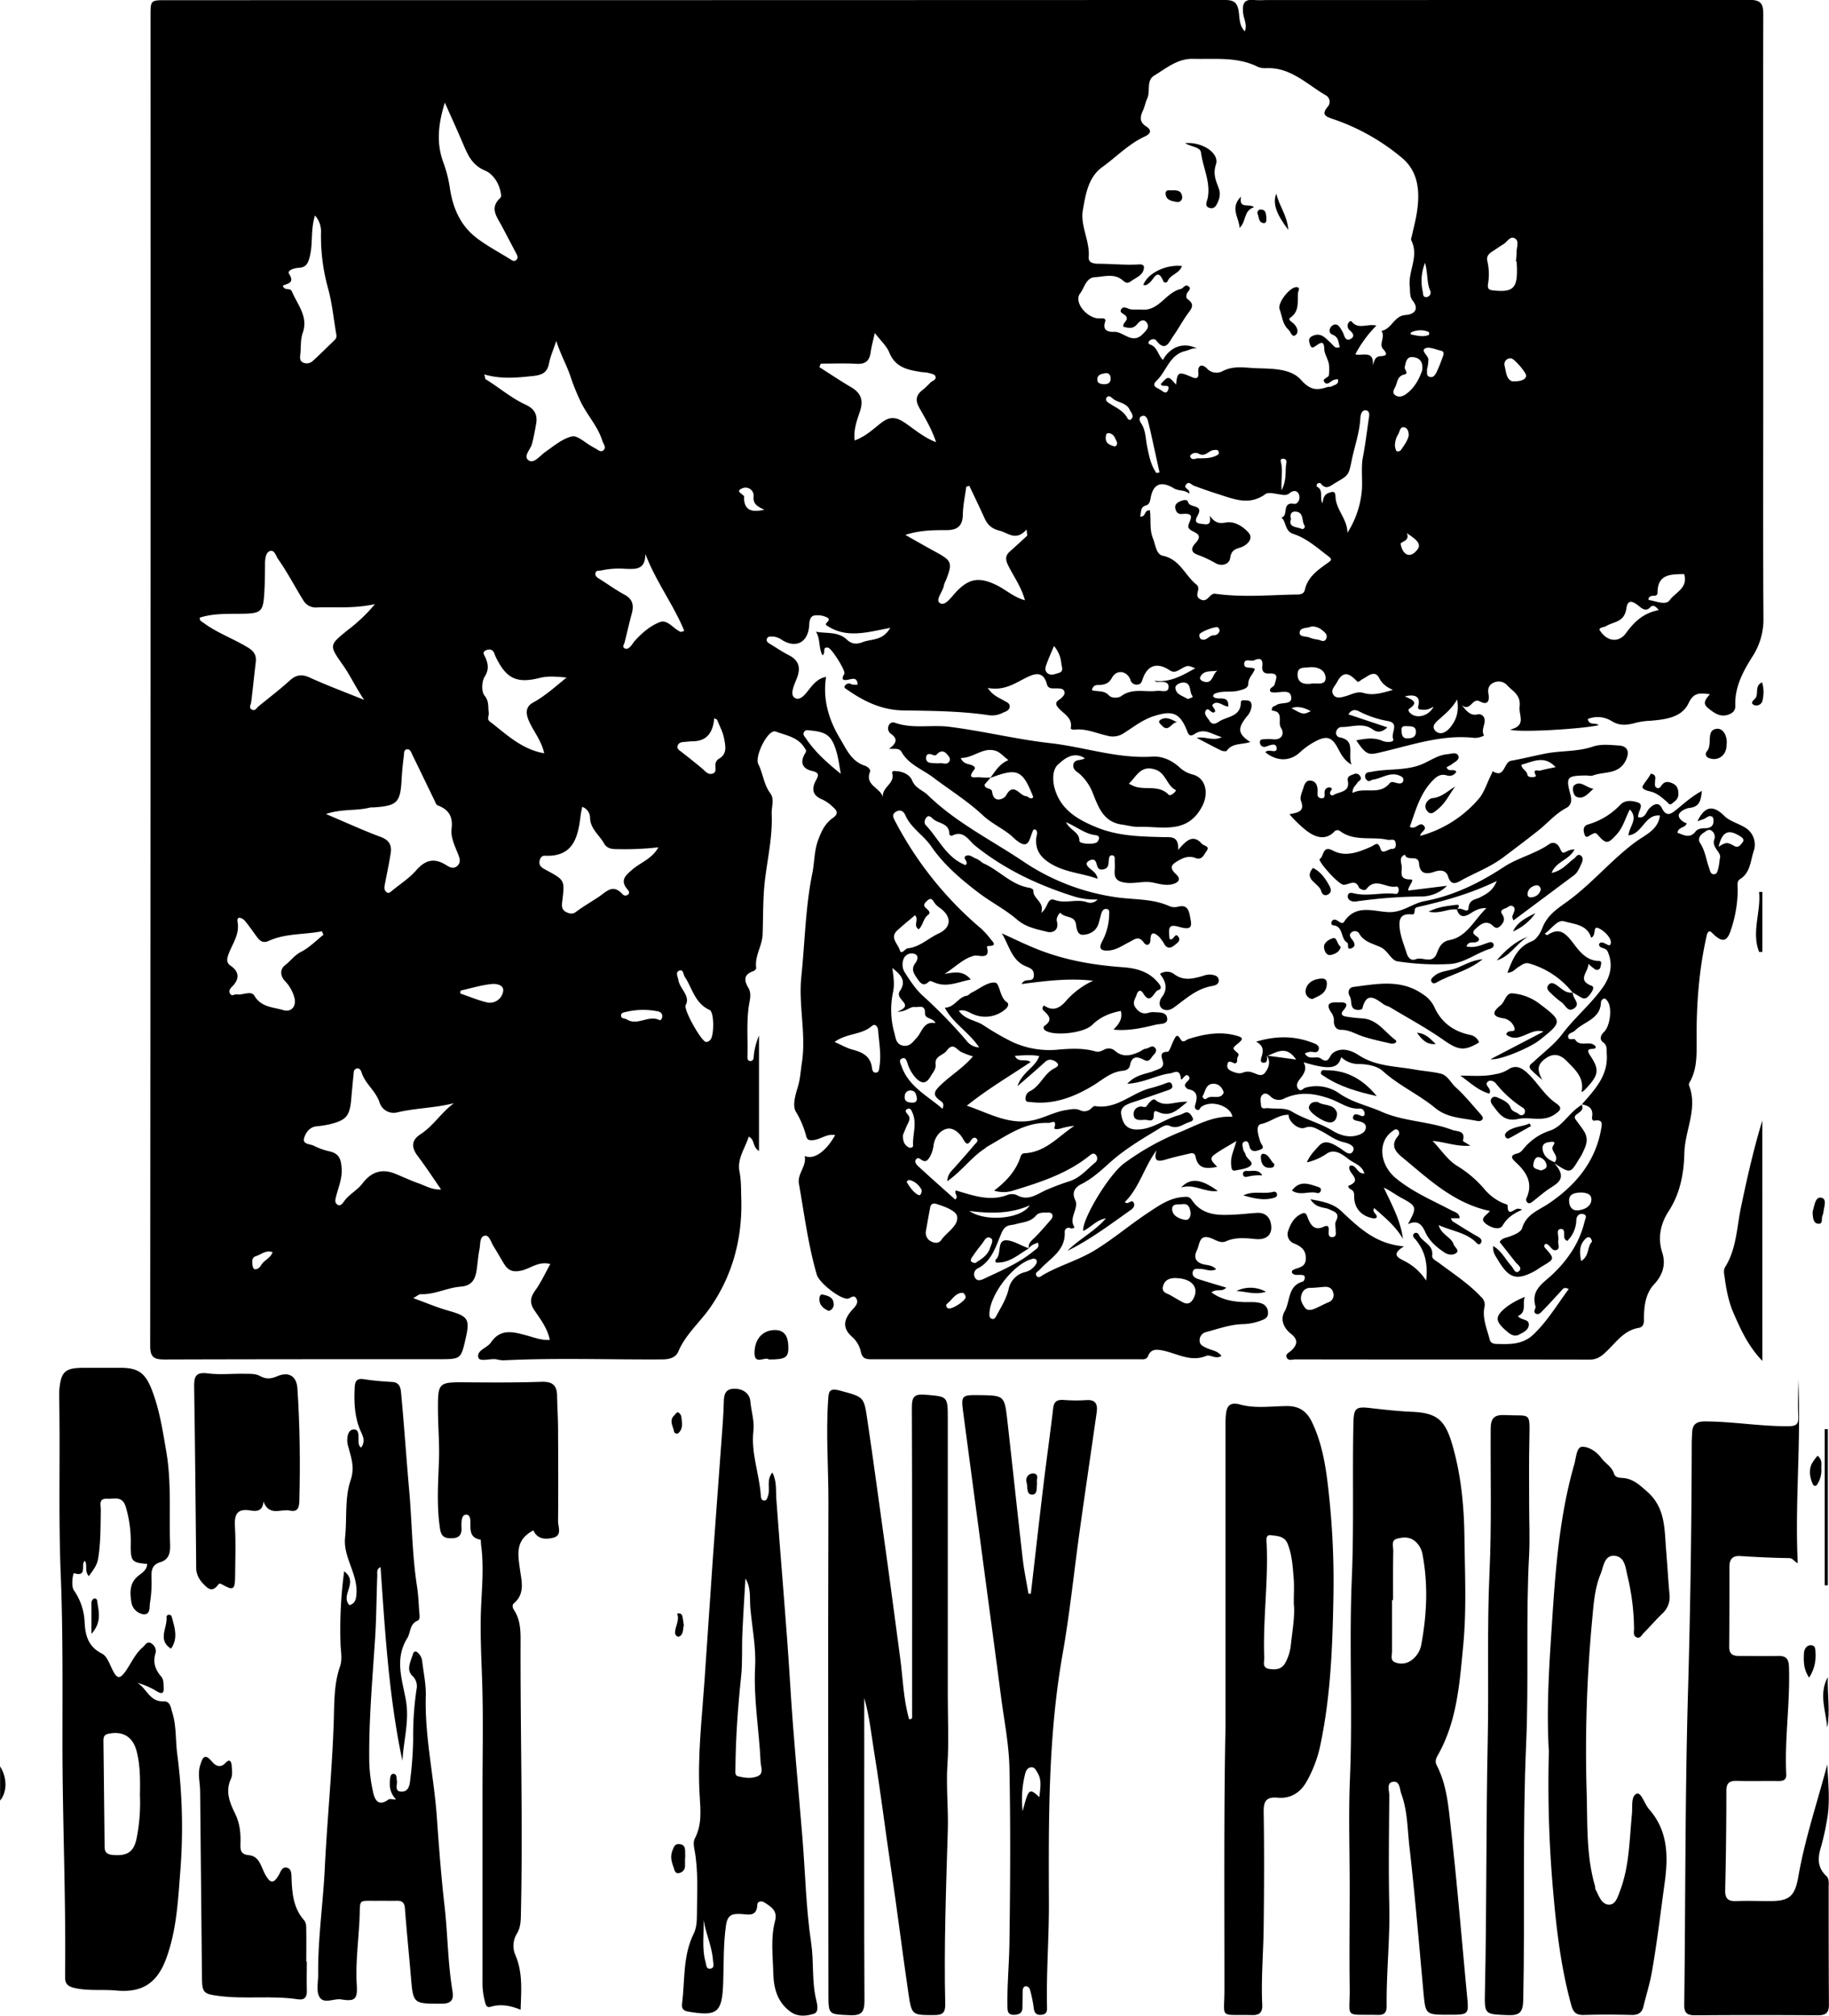 <svg xmlns="http://www.w3.org/2000/svg" viewBox="0 0 764.06 841.85"><title>beatanyprice</title><g id="Layer_2" data-name="Layer 2"><g id="Layer_1-2" data-name="Layer 1"><path d="M624.55,304.75c2.09,2.63,3.77,4.81,7,3.88a2.53,2.53,0,0,1,2.13,1c1.65,2.46-1.39,5.23.25,7.9a8,8,0,0,1-4.07,1c-13.07-1.49-25.27,2.71-37.66,5.66-6.33,1.51-7.12,2.15-11.66-4.64,3.85-.72,7.34-1.35,11.06.27,1.37.6,5,.7,4.35-.87-1.08-2.48,2.75-6.51-2.11-7.44a42.37,42.37,0,0,1-12.25-4.12c-1.62-.87-3.17-.58-4.34,1.31l16.29,5.44c-2.28,2.09-4.2,2.26-6.15.84-4.16-3-8.69-.91-13.06-1a2.38,2.38,0,0,0-2.13,1.84,1.89,1.89,0,0,0,1.2,2.45c7.17,1.22,3.43,6.91,5.14,11.41-3.88-2.24-4.85-5.64-6.49-8.23-2.19-3.46-4.41-3.4-7.53-2a30.2,30.2,0,0,0-7.77,5.34c-4.2,3.7-9.63,3.48-14.22-.29l.37-.29c1.35-1.06,4.62,1.09,4.37-1.5-.24-2.37-2.81-1.07-4.52-.54a1.83,1.83,0,0,1-2.46-1.73c-.13-1.43,1.17-1.32,2.14-1.36a15.72,15.72,0,0,1,3,0c4.06.56,5.24-2.37,3.68-4.7s1.34-6.74-3.55-7.22c-.49-.05-.4-1.18.22-1.64.38-.29.93-.36,1.31-.65,2-1.53,7.13.23,6.19-3.85-.67-3-5-1.16-7.64-1.49a6.22,6.22,0,0,1-1-.31c-.69-1.75,1.52-1.83,1.8-3.06.51-2.18,2.09-4.8-2.26-4.51-2.14.14-3.14-.9-2.9-3,.32-2.77-.62-3.79-3.32-2.56-1.41.65-4-.92-4.23,1.34-.21,2.61,2.9,1.22,4.45,2.29-.68,2.18-2.71,3.6-2.75,6.16,0,2-2.14,2.39-4,2.9-3.41.9-7.05-.21-10.29,1.44-.21.11-.28.52-.45.84,1.43,2.42,6.71-1.16,6.37,4.38-2.21-.09-4.26-2.73-6.35-1-1,.85,1.12,1.85.83,3.1-1.43,1.67-2.83-2.64-4-.17-.67,1.44.92,2.72,1.67,4,1,1.76,2.52,1.36,3.86.43,3.36-2.34,9.12-1.89,9.27-8.07,0-1.3,1.57-.85,2.47-.85,1.47,0,2,.9,2,2.29a7.39,7.39,0,0,1-2,4.43c-4,5-3.73,7.28,1.45,10.65-3.5,1.18-7.51.31-9.82,3.65-.24.36-1.69.2-2.37-.13-3.17-1.53-6.26-3.21-10.18-5.25,3.82-.71,6.62,1.51,10.48-.29-4.27-1.26-7.36-4-11.36-1.33-2.34,1.53-2.7-.22-3.38-1.86-2.95-7.14-6.11-8-13.59-5.63-4.93,1.57-8.73,4.72-12.89,7.31a8.19,8.19,0,0,1-6.57.9c-4.66-1-9.08-3.18-14.05-2.5a2.47,2.47,0,0,1-1.31-.47c1.07-4.83-3.42-6.25-5.51-9.14-1.6-2.2.88-2.74,1.85-3.84.69-.76,1.43-1.49,1-2.6s-1.51-1.11-2.49-1.2c-1.75-.17-4.16.59-4.75-1.71-1.61-6.23-5.87-4.18-9.06-2.58-4.69,2.36-9,5.35-15.68,4.08,2.18,3.26,4.62,4,6.61,5.2,1.1.7,2.72,1.07,2.55,2.69s-1.71,1.93-2.88,2.5a9.89,9.89,0,0,1-5.82,1c-11.89-1.77-23.89-1.81-35.85-2-9-.17-16.37-3.81-23.43-8.73-.54-.37-1.3-.73-.91-1.46a2.38,2.38,0,0,1,1.53-1.07c.58-.08,1.23.39,1.87.49a14.76,14.76,0,0,0,2,0c-.2-2.93-1.71-2.58-3.71-2.11-1.43.33-3.76.64-1.87-2.37.74-1.18-5.29-10.64-6.71-10.93-2.77-.57-.87,2.26-2.4,3.15-1.71-3-.8-6.71-2.73-9.84,4.46.84,9.19-.19,12.92,3.31,1.95,1.82,3.82,2.09,6.7,1,3.65-1.39,8.22-.42,11.41-5.92-9.51,1.78-18.48,4.67-26.78-1.18-.83-.86,2.57-2,.34-3.18a8.88,8.88,0,0,0-5.29-.8c-1.86.35-2.05,2.58-2.14,4.14-.42,7-5.38,9.75-11.35,6.09a7.19,7.19,0,0,0-3.64-1.43c-1,0-2.14-.26-2.64.84s.47,1.75,1.33,2.27c2.56,1.54,5,3.23,7.7,4.6,4.35,2.23,5.26,5.32,3.31,10.05-1,2.5-2.85,6.43-.81,7.79,2.38,1.59,4.64-1.7,6.4-3.91s3.7-4.28,6.75-4.8c-1.44,9.41,1.1,17.87,5.84,25.76,2.67,4.45,4.73,9.54,10.41,11.35,1,.32,2.53,1.52,2.12,2.52-2.28,5.65,4.27,6.59,5.41,10.63-.63-4.18,5-5.56,3.88-9.9-.35-1.39,1.17-1,2.16-.95,2.71.25,5.26,1.68,6.12,3.8,1.36,3.34,4.47,4.11,6.61,6.19,11.64,11.35,26.15,18.55,39.46,27.43a92.83,92.83,0,0,0,39.6,15.26c7.31,1,15,.51,22,3.74a5.59,5.59,0,0,0,3.44.14c3.35-.81,4.36.79,4.93,3.79.71,3.7,1.54,6.34-4.2,4.72-4.44-1.26-4.88-.35-4.27,4.9,1.55,1.41,2.27-3.36,3.82-.58.82,1.47-.68,2.4-1.7,3.22-1.46,1.17-2.92,1.71-4.22-.24a16.55,16.55,0,0,0-2.27-3.21c-1.76-1.63-3.55-2.61-3.63,1.23-.05,2.44-1.76,2.65-2.79,1.14-2.1-3.08-3.94-1.22-5.92-.25-2.82,1.39-5.4,3.36-8.69,3.58-3.14.22-4.52-.62-2.69-3.95a24.79,24.79,0,0,0,2.85-11c0-.89.34-2.19-1.07-2.39-1.16-.17-1.82.71-2.14,1.71-.46,1.42-.77,2.89-1.2,4.33-.95,3.17-3.61,4.56-6.41,4.74-2.51.16-2.76-2.59-3.06-4.47-.58-3.75-4.79-2.43-6.49-4.72-.17-.24-1.92,1.91-1.47,3.57,1,3.7-1.74,5-4.1,4.37-4.39-1.1-8.87-1.88-12.69-5.22C433.66,390,427.68,387,422.5,383c-7.29-5.56-14.37-11.65-19.52-19.16-3.27-4.76-8.52-7.67-10.84-13.07-.81-1.9-2.39-2.42-4.06-1.3s-.93,2.4-.15,3.9a149,149,0,0,0,35.87,44.78,34.93,34.93,0,0,1,4,4.42c1,1.25,2.79,2.82-.8,2.85a1.49,1.49,0,0,0-.78.35c1.63,5.77-3.45,3.27-5.22,3.71-4.64,1.16-7.62,4.52-12.48,7.66,4.55-.91,7.92-1.37,11,2.31-5.34,1-10.12,3.56-15.54,1.1-.56-.25-1.54-.62-1.78-.38-2.63,2.58-3.79.7-5.25-1.4s-2.4-3.82-.56-6.25c.77-1,1.58-3.17-.42-3.79a3.65,3.65,0,0,0-4.71,2.63,6.31,6.31,0,0,0,.76,5.27c2.27,3.5,4.52,7,7.67,9.81a200.77,200.77,0,0,1,18,18.53A7,7,0,0,0,423,447.8c-4.27-6.4-10.95-10.07-14.33-16.59,4.09-.08,5.54-4.43,9.15-5,.75-.12,1.35-1,2.09-1.32,3.25-1.58,6.71-4.53,9.74-4.15,2.07.26,1.8,6.15,5,8.25.87.57.42,1.8-.41,2.6a12.78,12.78,0,0,1-13.79,2.32c-1.75-.73-3.43-2.09-5.93-1.44,2.57,3.84,7,3.92,10.24,6.05a111.7,111.7,0,0,0,12,6.95,37,37,0,0,0,19.46,3.23c5.17-.42,10.3-.68,15.33.76,1.51.43,2.51-.18,3.72-.75a3.91,3.91,0,0,1,4.6.63c3.2,2.72,6.66,1.87,10.06.29.88-.4,1.71-1.21,2.6-1.27,1.36-.09,2.82-1.94,4.07-.22.79,1.08-.06,2.12-.91,3-1.07,1.18-1.62,3.08-3.87,1.85-2.82-1.54-5.1-1.63-5.83,2.33-.28,1.52-1.66,2.12-3,2.24-5,.45-8.4,3.74-12.45,6.19-7.79,4.71-16.4,8.08-26,6.87-.81-.1-1.89.09-2.11-.88a3.42,3.42,0,0,1,1.45-3.49c4.47-2,6-7.07,10-9.42,1-.56,3.12-1.33,1.48-2.77-.93-.81-2.94-1.83-4.62-.36C447.25,456.85,443.65,460,439,464c2-6,7.41-7.75,9.11-12.58-3.31-.64-6.54-.32-10.19-.1,1.47,3.15,4.43.93,6.56,2.61-9,6-18.12,11.36-26.57,18.17-.16-.44-.12,0,.05.09,9.16,3.05,17.86,8.39,28.16,5.9,4.48-1.09,8.57-3.42,13.22-4.13,2-.31,3.87-.78,5.82.08a4,4,0,0,0,4.62-.75c.48-.44,1.15-1.11,1.62-1,9.15,1.55,15.45-5.67,23.46-7.54a61.54,61.54,0,0,0,6.18-2c1-.35,2-.74,2.49.55.63,1.58-.57,2-1.72,2.4-4.86,1.66-9.69,3.39-14.57,5-2.68.87-5.48,2-4.88,5.22s1.86,6.13,6.42,6.17c6.75.05,11.71-4.52,17.8-6a20.84,20.84,0,0,0,2.28-1c1.69-.64,2.5.64,3.15,1.75,1,1.67-.63,1.93-1.61,2.29-2.53.91-4.71,2.95-7.93,1.39-1.5-.73-3.44.68-5,1.64-6.82,4.11-13.61,8.18-19.63,13.53-3.77,3.36-7.5,6.88-12.18,9.22-2.29,1.15-4.18,3.18-2.56,6.57,1.76,3.67-2.9,7.44-.3,11.37.15.22-.93.79-1.63.47a1.65,1.65,0,0,0-2.43,1.58c.38,7.86-6.21,11-10.42,15.71-.71.79-2.33,1.37-1.24,2.73.82,1,1.81-.05,2.63-.52,6.9-4,14.67-6.07,21.56-10.27,7.71-4.69,14.53-10.55,22-15.5,4.56-3,9-6.3,14.76-6.76,1.53-.12,2.73-.37,3.84,1.28,4.62,6.85,11.87,6.37,18.76,6,2.79-.15,5.59-.51,8.41-.66,4.6-.25,6,3.18,6,6.23,0,3.32-2.53,5.1-6.56,4.7s-8.31-.87-12.32.91c-2.27,1-4.23-.48-6.18-1.24-5.18-2-4.77,2.47-6,5s-1,4.74,2.37,5.78c1.75.54,3.93.29,5.66,2.16-2.53,1.21-4.55-.2-6.58-.11-1.27,0-2.92-.51-3.23,1.39-.27,1.61,1,2.4,2.31,2.82,3.77,1.21,7.57,2.32,11.72,3.58-1.81,2-4.12.27-6.18,2,4,2.89,8.28,3.76,12.8,4,2.65.18,5.32-.27,7.95.54a3.94,3.94,0,0,1,2.86,3.69c.19,1.72-.73,2.72-2.38,3.3a23.19,23.19,0,0,1-7.89,1.71c-5.31.06-10.62,2-15.88,3.4a3.48,3.48,0,0,0-2.41,3.49c0,1.83,1.5,2.38,2.86,3.06,2,1,4.49,1,6.26,3.32-2.41,1.59-4.61-.71-6.37,0-6.64,2.73-12.3-1.13-18.36-2.29-2.34-.45-4.73-.67-5.88,2.24-.74,1.87-2.45,1.45-3.88,1.45q-56,0-112,0c-2.26,0-3.56-.48-4.15-3.08a11.63,11.63,0,0,0-3.35-6c-5.06-4.27-3.45-8.12.14-12,1.2-1.31,2.32-2.68,1.28-4.36s-2.27-.08-3.47.12c-2.9.5-11.93-6.44-13-10-3.62-12.43-5.23-25.27-7.47-38-.74-4.18,3.3-7.3,2.41-11.59,3.72,1.78,8.92-1.83,12.71-8.7-3.24-.66-5.72,1.5-8.54,2-1.8.34-3.1.26-3.53-1.52a38.18,38.18,0,0,0-4.33-10.27c-1.55-2.69-.15-7.09.91-10.65.93-3.13,1.09-6.48,1.58-9.59,1.91-12.15-1.46-24.07-.2-36.19,1.49-14.38,1.7-29,4.59-43.13.93-4.53.73-9.24,2.41-13.83,1.4-3.82,2.94-7,6.1-9.24,2.58-1.79,1.86-3.11.11-4.6a16.73,16.73,0,0,0-4.42-3.15c-4.25-1.66-4.57-4.5-2.69-8,1.28-2.34,1.32-3.2-1.71-3.95-4.22-1-5-3.84-2.71-7.51.64-1,.07-1.44-.34-2.11-2.75-4.52-7.68-5.17-12.05-6.82a1.65,1.65,0,0,0-1,0c-3.16.91-7.79,10.65-6.26,13.65,2,3.9,2.22,8.44,5,12.13,1.82,2.41.46,5.7.58,8.56.41,9.37-1.69,18.39-2.79,27.52-.92,7.64-.72,15.26-1,22.89-.16,4.8-3.43,9.05-2.67,14.07.05.37-.73,1.11-1.25,1.28-4.14,1.39-3.81,4-2,7,1.06,1.85.83,3.82.45,5.83-1.38,7.27-.69,14.63-.85,22,0,1.08-.33,2.74,1.32,2.67,1.48-.06,1.2-1.7,1.38-2.81a29.61,29.61,0,0,1,2.11-7.82v48.23c-2.94-1.89-1.57-4.69-4.3-6-1.45,4.78-4.9,9.17-3.86,14.53.76,3.89.65,7.78.76,11.58.45,16.35-3.56,31.68-12.94,45.2-4.31,6.23-10.31,11.21-13.37,18.45-1.09,2.57-3.75,3.26-6.73,3.28-22.15.14-44.32-.71-66.47.39a16.45,16.45,0,0,1-2.91-.46c-2.58-.34-6.85,1.16-7.41-.69-.9-3,3.67-4,5.29-6.36,4.08-6.07,9.63-4.3,15.16-2.81,3,.8,5.9,2,9.4,1.77-1-4.84-3.86-8.55-6.38-12.26-2.2-3.23-1.79-5.5.35-8.47,2.38-3.33,4.1-7.13,6.23-10.95-4.82-1.29-8.14,1.78-11.91,2.69s-5.74,0-7.5-2.9c-1.47-2.41-2.84-4.89-4.35-7.28-1-1.63-1.75-4.61-3.5-4.36-2.35.34-1.9,3.53-2.29,5.46-.63,3.07-.79,6.23-1.3,9.35-.68,4.08-2.44,6.17-6.69,6.5-5.62.43-10.8,3.38-16.59,3.13-.69,0-1.41.71-3.14,1.64,5.48,2,10,3.93,14.71,5.26,8.17,2.31,9.05,3.46,7.23,11.45-2,8.81-2,8.81-11.22,8.81-38.17,0-76.33,0-114.5.12-4.27,0-6.11-.73-6.1-5.69q.21-277.72.14-555.46c0-6.54,0-6.58,6.55-6.58q221,0,442-.08c3.51,0,5.36.61,6,4.54.45,2.73.11,6,2.6,8.57,1.06-2.84-.43-5.17-.7-7.51-.47-4.05.38-6.14,4.87-5.57a35.55,35.55,0,0,0,4.5,0q101,0,202-.07c4.69,0,5.91,1.37,5.9,5.93-.13,50.67,0,101.33,0,152,0,33.44-.14,66.88.08,100.31a28.49,28.49,0,0,1-4.53,15.91c-4,6.34-7.55,12.84-7.23,20.7.08,2-1.11,3-2.82,3.65-3.54,1.25-6-.68-8.56-2.71s-.94-3.74.76-5.81c-4.44-.51-6.78-.74-8.93,3.81-2.83,6-9.8,6.77-15.95,7.29a30.06,30.06,0,0,0-5.76.77c-3.44.95-6.87,1.64-10.5-.7a11,11,0,0,0-9.88-.79c.65,2.93,3.3,1.3,4.53,2.56-6.05,1.52-33,3.21-37,1.86,7-1.63,3.61-5.85,4-9.49.58-5-2.71-6.36-5.1-8.94a4.83,4.83,0,0,0-5.92-1.09c-1.66.75-2.41,2.31-2,4.56.51,2.6-.07,5.11-3.71,3.12C629,301.64,628.08,307.92,624.55,304.75ZM443.83,531.69l0,0c-.44-1.91.72-2.91,2-4.12,2.38-2.28,4.52-4.84,6.71-7.32.65-.73,1.42-1.61,1-2.65s-1.69-.78-2.63-.81c-1.52,0-3.14,0-4.17,1.25-2.27,2.7-5.57,2.75-8.55,3.59-2.35.66-4.22-.12-5.92,3.83-2.2,5.12-3.92,11.75-10.09,14.76a2.77,2.77,0,0,0-.76,4c.95,1.32,2.4.77,3.63.19,7.16-3.41,14.53-6.43,20.73-11.57,1.08-.9,2.67-1.51,1.73-3.5C446.06,529.91,444.65,530.33,443.83,531.69ZM587.46,162.94c.71-2,.79-3.74,3.39-3.86s2.7-1,.86-3,1.1-5.12-.66-7.55c4.31-.72,5.24-6.33,10.13-6.63,3.33-.21,5.89-2.21,2.93-6-1.39-1.79-1-3.76-1.22-5.71-.82-6.51,4-12.82.64-19.42-.25-.49.1-1.3.24-1.95.64-2.93,1.42-5.83,1.93-8.78,1.52-8.88,1.17-17.81-6.18-23.86A89.58,89.58,0,0,0,570.65,60c-3-1-4.72-1.79-2.12-5a3.08,3.08,0,0,0-.68-4.83c-7.8-4.5-14.45-11.57-24.46-11.38a8.78,8.78,0,0,1-3.92-.51c-8.61-4.32-17.85-3.13-27-3.37-6.54-.17-11.19,3.87-16.24,6.93-3.57,2.15-1.59,6.49-3,9.59-.77,1.64-1.07,3.51-1.84,5.15-1.2,2.57-1.43,4.76,1.3,6.5s1.8,3.21-.51,4.28c-6.75,3.11-11.85,8.52-17.77,12.78s-7,11.7-8.11,18.09,3,12.72,2.46,19.49c-.17,2.25,1.74,2.76,4.23,2.79,5.47,0,10.95.61,16.44.28,1.19-.07,2.65-.07,2.4,1.62-.44,3-3.33,3.84-5.42,5.39-1.57,1.17-2.24.61-3.66-.55-3.41-2.8-7.67-1.33-11.52-1.11-3.59.21-4.32,4.52-6,6.67-2.85,3.56,2.5,10.2,7.55,10.51,1.16.07,3.5-.5,2.83,1.48-1.36,4,2.06,4.22,3.66,4.13,4.1-.21,7.66,5.57,12.21.81,1.46-1.52,2.73-2.72,1.62-4.51-1.27-2-3-.87-4.06.45-1.72,2.18-3.69,1.68-5.78,1.13-.5-1.77,2.49-2.63,1-4.54-.74-.92-3-1.31-1.82-2.91,1.05-1.42,2.74.11,4.16.22s3,0,4.48.09c7.18.52,9.94-7.27,16.18-8.64.9-.2,1.73-1.95,2.9-1.28,2,1.14-.06,2.18-.41,3.26-.28.85-.36,1.8.36,2.31,3.48,2.43,1.19,4.36-.34,6.56-2,2.86-3.68,6-5.68,8.81-1.76,2.52-3.21,6.9-7.11,1.87-.66-.86-1.85-.62-2.72,0-.66.49-.68,1.43,0,1.62,3.19.92,3.39,4.49,5.51,6.49,3.12-5.65,8.83-7.56,14.29-4.74-1.86-.43-3.32.65-4.88,1-6.74,1.6-7.84,8.39-12,12.34-2.5,2.39.15,3,1.5,3.84,1,.61,2.44,2.17,3.24.11,1.17-3-2.74-.73-3-2.52,3.11-3.41,3.11-3.41,6.34.31.49-5.31,1.07-5.57,6.3-3.3,1.52.66,3.28,1.31,3-1.75-.32-3.27,1.65-3.66,3.53-1.79a5.39,5.39,0,0,0,6.38,1.3c4.65-2.56,9.44-1.53,14.13-1.35,6.65.25,14.54,0,18.86,4.9,3.83,4.31,6.61,4.42,10.94,3,.62-.21,1.44,0,1.93-.32,1.06-.69,3.1-.67,2.52-3-.57.09-1,.12-1.47.23-1.38.35-2.74,2.45-3.91,1.28-1.81-1.79,1.6-1.93,1.66-3.32a28.81,28.81,0,0,0,.05-3.94c-.22-2.43-2-4.68-2-6.82-.1-3.49-1.33-2.84-3.13-1.63-1.22.82-2.22,1.82-2.88-.34-.44-1.43-.81-2.72,1.29-3.59,3.51-1.46,5.25,1.11,7.26,2.84,1.21,1,1.83,2.83,3.94,1.88-.69-2-.39-4.2-3.09-5.19-1.55-.57-1.56-2.56-.1-3.72,1.28-1,2.5-.47,3.32.88a15,15,0,0,1,1.26,2.14c.6,1.57,1.12,3.71,3.29,2.42,1.8-1.07.64-2.55-.61-3.61a2.38,2.38,0,0,1-.6-2.74c.22-.73,1.16-1.28,1.48-.86,2.7,3.58,6.61.76,10.33,1.72a50.26,50.26,0,0,0-8.8,12C583.08,159.16,588,156.37,587.46,162.94Zm-93.14,60.54c.55,3.93-.24,8,1.28,11.7,1.08,2.63,1.3,6.69,4.11,7.27,7.15,1.48,9.25,8.17,14,12,2.3,1.83-1.24,4.47,1.55,6.11,3.27,1.93,3.82-2.61,6.41-2.24,11,1.57,22.12.57,33.19.33,1.37,0,3.71.2,4.18-1.9,1.23-5.54,5.51-8.38,9.65-11.36,1.41-1,1.95-1.39.16-2.75-4.64-3.49-9-7.49-14.6-9.3-3.65-1.18-2.83-5-5-6.87,3.13-.54,0-6.59,5.2-5.7,1.73.3,2.78-2.06,2.2-3.74-.7-2-2.45-2-4-.69-1.36,1.12-2.75.67-4.26.46-1.94-.26-4.55-1-5.79-.11-6.64,4.89-13.06,2.16-19.55.09q-5.22-1.66-10.34-3.58c-1.13-.42-2.16-2.13-3.33-.39s1.93,1.6,1.36,3.72c-1.9-1.72-4.41-1-6.43-2.27-5.32-3.18-8.61-1.84-9.68,4.07-.25,1.38-.47,2.68-2,3.13-2.56.75-1.72,2.89-2.44,4.56C492.85,226.45,491.69,223.3,494.32,223.48ZM170.57,262.67c-8.93,1.91-16.54,1.15-24.11,1.37a6,6,0,0,1-5.82-3c-3.53-5.68-6.59-11.65-10.46-17.13-1-1.4-1.55-4.18-3.59-3.38-1.55.61-1.92,3.14-1.92,5.23,0,4.47-.07,9-.38,13.42-.46,6.42-1.61,7.29-7.93,7.47s-12.81-.33-18.94,1.65c-.12,1.44.82,1.62,1.45,2.1,5.77,4.3,12.62,6.68,18.72,10.42,2.49,1.53,3.55,3.24,3.22,6-.66,5.59-1.23,11.2-1.92,16.79-.13,1.1-1.12,2.33.28,3.1s2-.73,2.84-1.41c4.39-3.57,8.87-7,13.08-10.81,2.72-2.43,5.09-2.63,8.43-1.09,7,3.2,14.17,5.85,22.54,9.24-3.74-5.63-5.91-10.42-9-14.76-5.76-8.13-5.54-8.16,2.31-14.5A66.45,66.45,0,0,0,170.57,262.67Zm33,208.43c-7.81,2-15.8,2-23.48,3.79a6.17,6.17,0,0,1-7.52-3.94c-1.56-5-6.08-7.89-7.56-12.71-.26-.85-.91-2-2.16-1.58s-1.1,1.55-1.2,2.51q-.51,5-.94,9.94c-.63,7.4-2,9.06-9.17,10.83a44.69,44.69,0,0,1-5.41.82c-2.91.34-4.45,2.69-5.1,4.8-.86,2.81,2.45,2.5,4,3.3a27.84,27.84,0,0,0,6.57,2.35c4.11.88,4.88,3.46,5.09,7.28.23,4-1.25,7.43-2.2,11.07-.34,1.31-.89,2.88.23,3.77,1.52,1.19,2.5-.62,3.15-1.49,2.11-2.82,5.32-4.36,7.49-7.21,3.33-4.38,7.62-6.49,13.51-4.14,3.39,1.35,6.68,2.95,10.13,4.14,2.82,1,5.47,2.7,9.23,2.51-3.45-5-6.41-9.54-9.69-13.87-2.73-3.6-2.91-6.61,1.1-9.22C195,480.59,198.26,475,203.59,471.1ZM150.12,350.32c8.29,3.51,15.5,6.83,22.92,9.59,3.54,1.32,4.65,3.48,4.13,6.77-.69,4.39-1.62,8.75-2.46,13.12-.23,1.18-.35,2.33.75,3.17.89.68,1.52,0,2.16-.52,3.44-2.85,7.34-5.3,10.22-8.63,3.88-4.47,7.69-5.23,12.59-2.12,1.35.86,3,1.7,4.59.26s.93-3.29.38-4.68c-1.39-3.55-3.24-7.18-2.79-10.88.63-5.19-1.32-8-5.88-9.73-.59-.22-.9-1.29-1.25-2-3.12-6.41-6.19-12.83-9.33-19.21-.48-1-.86-2.44-2.35-2.12-1.19.25-1,1.6-1.12,2.49-.4,3.3-.77,6.61-.94,9.92-.51,9.8-1.78,11.13-11.71,11.81a9.13,9.13,0,0,0-1.49.05C162.86,349.11,156.77,348.06,150.12,350.32ZM409.67,503.7c.25-3.21,1.82-4.3,3-5.64,2.85-3.24,5.73-6.45,8.5-9.76.52-.63,1.82-1.43.66-2.47-.74-.66-1.57-.19-2.09.58-1.57,2.32-2.11,2-3.52-.49-1.27-2.25-4-4.79-6.75-4.13s-4.92,3.37-5.47,6.58a13.68,13.68,0,0,1-1.61,5.18c-.77,1.22-1.52,2.28-3.16,1.42-.82-.44-1.68-1.56-2.56-.46s.18,2.29.95,3c5.07,4.67,10.24,9.23,15.39,13.83,1.66-1.48-.79-2.71.31-3.77,7,2,13.91,4.67,21.34,1.91a5.3,5.3,0,0,1,3.91-.08c4.84,2.8,8.47-.27,12.46-2.06a103.65,103.65,0,0,1,9.78-3.67c4.46-1.46,7.31-5.07,10.76-7.87a2.18,2.18,0,0,0,.1-3.18c-.9-.95-1.79-.24-2.58.4-9.41,7.55-20.65,11.14-31.93,14.59a12.9,12.9,0,0,1-7.91,0c5.26-4,9.18-8.37,11.05-14.18.52-1.62,1.53-1.38,2.64-1.5,8.32-.87,13.42-7.21,19.84-11.37a29.13,29.13,0,0,0-5.89,1.16c-.87.2-2.75.49-2.46-.45,1.16-3.7-1.34-1.89-2.56-1.94-10-.36-17.56,5.49-25.66,10-.28.15-.48.47-.75.64C419.79,493.58,415.91,499.33,409.67,503.7Zm33.42-269.65c-.09-.85-.19-1.7-.28-2.55-4.5,5.06-7.66,1.39-11.39.45-3.45-.87-5.05-2.62-6.32-5.51-2-4.43-4.12-8.78-6.19-13.16l-1.29.33c-.51,3.89-1.37,7.79-1.44,11.69-.1,4.78-2.33,6.45-6.82,6.45-5.52,0-11.08,0-17.19,2,4.61,2.6,8.59,4.9,12.63,7.09,6.86,3.74,7.17,4.53,4.26,12a8.52,8.52,0,0,0-.76,1.84c-.32,2.72-3.84,6.25-1.65,7.57s4.68-2.49,6.68-4.63c5.5-5.85,9.86-6.41,17.17-2.78,3.74,1.86,6.88,4.89,11.63,6.21-1.58-5.83-4.86-10.09-7.12-14.81-1.19-2.47-.95-4,.89-5.64C438.31,238.46,440.7,236.25,443.09,234.05Zm-86.25-71.84-.58,1.47c4.44,2.83,8.81,5.77,13.35,8.44,4.1,2.42,5.1,5.49,3.6,10-1.24,3.77-2.77,7.65-2.22,12.18,4.63-1.7,7.79-4.78,11.13-7.38s6-2.52,9.37-.31c4.21,2.75,8,6.29,13.52,8.42-1.86-5.6-4.54-9.94-7-14.34-1.66-2.94-1.53-5.29,1.27-7.4a32.65,32.65,0,0,0,3.27-3.07c.87-.88,2.87-1.25,2.1-2.88-.36-.76-2-1-3.08-1.31a22.39,22.39,0,0,0-2.48-.27c-5.61-.88-11-1.76-13.61-8.14-1.16-2.86-3.74-5.13-6.07-8.2-.7,3.17-1.4,5.55-1.73,8-.49,3.62-2.18,5.12-6,4.86C366.74,162,361.78,162.21,356.84,162.21Zm-140.57,4.51c.38,1.43.37,1.89.56,2,5.66,3.47,10.72,7.91,16.79,10.68,3.61,1.65,5,4.22,4.3,8-.49,2.77-1,5.54-1.7,8.27-.6,2.42-3.95,5.33-1.33,7,2.18,1.4,4.68-2.07,7-3.66,3.5-2.46,7.07-5.48,11-6.39,2.29-.53,5.43,2.6,8.19,4.09.44.23.83.56,1.29.76,1.17.5,2.4,1.94,3.6,1,1.48-1.22.05-2.65-.38-4-1.95-6.36-6.76-11.13-9.44-17.17a91,91,0,0,1-3.71-9.25c-1.52-4.77-4.14-9.26-6.11-15.3-1.32,4-2.48,6.57-3,9.29-.72,3.75-2.61,4.86-6.44,5.31C230.11,168.07,223.46,168.82,216.27,166.72Zm40.91,180.61c-.26,1.41-.53,2.52-.67,3.64-1.08,9.11-3.07,17.35-15,16.77-1.2-.06-2,1-2.18,2.35-.26,2.16,1.37,2.86,2.81,3.64,7.77,4.22,7.73,4.21,6.76,12.59-.2,1.73-.65,3.77,1.45,4.88,1.37.73,2.79,1.1,4.21,0,3-2.25,6.28-4.12,9.34-6.16,3.59-2.39,6-5.66,10.08-1.28a1.61,1.61,0,0,0,2.25.27c.91-.71.48-1.5-.08-2.14-3.35-3.87-.92-5.9,2.09-8.48,3.37-2.88,8.05-4.34,10.77-9.18a125.29,125.29,0,0,1-18,.73c-2,0-3.75-.6-4.68-2.3-1.93-3.52-5.66-6-5.87-10.6A4.87,4.87,0,0,0,257.18,347.33ZM199.79,53.19C196.93,62.47,196.3,70,199,77.74a54.25,54.25,0,0,1,2.81,10.57c1.2,8.64,4.35,16.22,11.43,21.55,4.24,3.19,9,5.73,13.49,8.51.93.57,2,1.63,3.08.37.76-.88.16-1.87-.31-2.77-1.94-3.68-3.88-7.36-5.79-11-2-3.88-5.5-7.67-.71-12a1.77,1.77,0,0,0,.26-1.35c-.53-4.5-3.23-8.59-6.71-10.06-5.23-2.21-7-6.16-8.9-10.57C205.3,65.43,202.81,60,199.79,53.19ZM149.07,400.76l-.63-1.47c-7.37,1.48-15.1.79-22.17,4-2.47,1.12-3.73.05-5-1.67-1.69-2.26-3.25-4.63-5.09-6.77-1-1.13-3.4-2.12-3,.38,1,5.36-2.13,9.21-3.74,13.62-.68,1.87-1.09,3.47.86,4.83,3.84,2.67,3.65,5.71.57,8.79-1,1-1.47,1.87-.73,3s1.81,0,2.65.18c2.53.44,6.08-1.74,7.42.54,2.91,4.92,7.88,4.75,12.16,6.05,3.35,1,5.54-1.78,4.56-5.27a16.23,16.23,0,0,0-3.9-6.87c-2.11-2.21-2.12-5,0-6.62,2.31-1.76,3.94-4.19,6.71-5.6C143.21,406.12,146,403.18,149.07,400.76ZM250.66,293.32c-3.78-.31-7.45-.79-11.26.17-9.6,2.41-13.91.25-18.22-8.53a9.82,9.82,0,0,1-.58-1.38c-.57-1.8-1.82-2.36-3.48-1.7-2,.79-.84,2-.33,3.22,1.13,2.65,1.49,4.91-.35,7.84-1.25,2-1.42,6.28-.08,7.9,2,2.44,1.41,4.71,1.77,7.12.19,1.25-.94,2.68.45,3.74,6.88,5.24,13.13,11.56,22.72,13.26-1.13-5.15-4.17-8.77-6.11-12.89-1.48-3.14-2.1-6.33,1.42-8.28C241.72,301,246,297.07,250.66,293.32Zm-105.11-193c-1.93,6.18-.77,11.9-2.23,17.34-.77,2.9-1.55,4.38-4.67,4.54-1.64.09-4.92,1-3.92,2.56,2.54,3.88-.83,4-2.63,4.91.72,2.27,3.11.74,3.77,2.33,2.31,5.58,7,10.58,4.55,17.36-1,2.91-.68,5.93-1,8.89-.13,1.3-.36,2.82,1.14,3.52a3.76,3.76,0,0,0,4.19-.78c3.05-2.81,6-5.74,9-8.63a2.34,2.34,0,0,0,.72-2.25c-1.12-6.37-1.72-12.88-3.4-19.1a81.11,81.11,0,0,1-3-23.92A9.9,9.9,0,0,0,145.55,100.35Zm138,141.28c.08,7-4.34,6.42-8.47,6.31a34.87,34.87,0,0,0-9.93.68c-.9.23-2.18-.21-2.44,1.13s.91,1.94,1.91,2.56c3.38,2.11,6.61,4.49,10.11,6.36s4.11,4.41,3.17,7.9c-1.08,4-2,8.06-3,12.08-.24.91-1.16,1.92.11,2.56,1,.51,1.88-.34,2.55-1.09s.94-1.39,1.5-2c3-3.34,6.59-6.44,10.65-7.95,3.16-1.18,5.6,2.92,8.63,4.11.23.09.6-.16,1.48-.43C295.31,262.86,288,253.36,283.53,241.63Zm133.78,130c1.69-1.24-1.72-2.86.21-3.82,1.45-.71,2.79.68,4.15,1.16s2.17,1.56,3.37,2.1c6.57,3,11.51,9,19.1,10.12.55.08,1.49.7,1.47,1-.22,3.75,4.77,4.63,3.31,9.45,3-2.3,2.41-6.58,5.64-5.39,4.46,1.64,9-.54,13.34.9a4.08,4.08,0,0,0,4.56-1.12,29,29,0,0,1-10.28-1.39c-14.84-4.71-28.7-11.26-40.95-21.11-2.6-2.1-4.77-6.71-9.64-4.08-.21.11-1.08-.38-1.07-.57.15-4.88-4.73-4.42-7-6.65-.67-.65-1.63-1.55-2.53-.49s-1.07,2.48-.3,3.27C406.12,360.66,409.31,368.59,417.31,371.65ZM576.84,232.88a39.38,39.38,0,0,0,6-17.38c.42-4.8-.42-9.68.49-14.32,1-5.2,1.63-10.42,2.38-15.64.19-1.32.78-3.54-1.15-3.82-1.77-.26-2.25,2-2.32,3.29-.33,6-2.38,11.65-3.58,17.46-1.31,6.32-1.24,6.33-6.69,9.45-2.06,1.18-4,3.39-6.31.28-.15-.21-1-.12-1.35.11a1.86,1.86,0,0,0-.35,1.21c3.15,1.44,1.06,4.67,2.47,7,.33-1.85.47-3.5,2.52-4.27,1.83-.69,2.83-.88,2.91,1.48C572,223.18,576.86,227.12,576.84,232.88Zm-188,200c7.8-3.09-1.48-4.89,1.08-8.7s.94-6.4-3.21-9.53c.54,3.53,1,6.76.33,10a35.46,35.46,0,0,0,.56,17.16c.54,1.93.62,4.79,3.7,5.27,2.83.43,4-1.57,5.62-3.31,2.27-2.43,2.81-7.07,7.84-6.11-1-2.28-4.44-1.7-4.37-4.05.1-3.92-2.49-2.47-4.38-2.67C393.92,430.76,392.62,432.91,388.89,432.9ZM470.1,298.61c2.49.73,5.08-.07,7.1,2.16,1.15,1.26,3.92,1.21,5.22.26,4.7-3.45,10-1.47,14.92-2.15,1.74-.23,4.81,1.14,4.8-1.72,0-2.38-2.89-2.08-4.89-2-.36,0-.72-.32-1.08-.49,6.58.89,11.81-2.3,17.11-5.22-3.09-1.24-3.16-1.35-6.17.39-1.54.89-2.8,1.59-4.53.44-5.24-3.48-9.31-2.16-11.32,3.79-.43,1.26-.75,2.14-2.17,2.18a2.59,2.59,0,0,1-2.91-2c-1.48-3.84-5.78-4.39-7.71-.83-1.3,2.39-2.88,2.82-5.13,3C472.15,296.46,470.58,296.24,470.1,298.61Zm-73.92,94c-2.46,2.09-5,4.12-7.4,6.34-3.21,3,.25,5.57,1,8.06s2.17-.47,3.39-.6c5-.51,8.5-4.17,12.82-6.15,5.72-2.62,5.55-7.35.35-10.9A8.07,8.07,0,0,1,404,386.9c-.86-1.47-1.67-1.33-2.73-.36s-1.77,1.87-.64,2.92,2.44,2,.93,3.09c-2,1.54-2,4.32-3.83,5.93C395.25,396.82,398,394.47,396.18,392.57Zm24.26,58.94a34.21,34.21,0,0,1-5-1.87c-2-1.13-3.37-4.09-6-.52-1.43,2-5.07,2.13-4.64,5.76.24,2-1.18,3.39-2.09,5-1.78,3.05-3.58,3.33-6.19.61a15.73,15.73,0,0,1-3.4-5.95c-.36-1-.75-2.72-2.17-2.23-1.8.61-.76,2.21-.36,3.34,3,8.5,10.72,12.22,17.08,17.73.89-2,0-2.71-.73-3.24-3.64-2.49-2.86-4,.21-6.88C411.37,459.28,416.43,456.27,420.44,451.51Zm227.07-332h-.25c.08-1.32.27-2.64.24-3.95,0-1.93,1.18-4.49-.59-5.63-2.07-1.34-3.31,1.42-4.92,2.38s-3,2-4.6,3-2.57,2.18-2.09,4.08a23.82,23.82,0,0,1,.29,9.4c-.22,1.52-.11,2.53,1.81,2.76,8.61,1,10.54-.76,10.25-9.52C647.62,121.13,647.56,120.3,647.51,119.47Zm-334,191.33-1.19-.57c-.48,5.83-2.95,9.55-8.88,9.63-1.15,0-2.3.19-3.45.26s-2.41.21-2.9,1.47c-.55,1.44.65,2,1.56,2.72,3,2.34,6,4.7,8.87,7.14,1.15,1,2.14,2.33,3.78,2,2.11-.39,1.49-2.24,1.51-3.65a3.09,3.09,0,0,1,1.71-2.78c3.42-2.12,2.41-5.54,1.91-8.42C315.91,315.93,314.47,313.41,313.46,310.8Zm-13.2,119.6c-.11,2.86,6.39,14.12,8.28,14.91.89.37,1.56-.2,2.15-.82,1.57-1.65,1.63-11.53-.35-12.42-6.14-2.75-7.18-9-10.37-13.83-.65-1-.54-3.26-2.29-2.59s-.6,2.56-.37,4C298,423.5,302.67,426.37,300.26,430.4Zm62.39,15.08c2.69,1.18,5,2.54,7.52,3.2,4.16,1.1,7.43,2.8,8,7.56.13,1,.42,2.14,1.72,2s1.22-1.35,1.38-2.31c.87-5.16-.14-10.26-.53-15.37-.11-1.49-1.24-3-2.57-1.81C373.9,442.64,367.76,441.78,362.65,445.48Zm233.27-147c-2.6-1.19-4.58-2.5-5.84-5-1.77-3.54-4.76-.83-6.24,0-2.39,1.26-2.28,2.09-3.28,1.08-3.06-3.12-5.53-4.27-8.13.64-.94,1.77-2.8,3.21-1.51,5.22,1.17,1.81,3.41,1.08,5.07.62,2.54-.69,4.91-2.23,7.68-1.32C587.87,301,591.81,299.55,595.92,298.49ZM400.71,524.75a4.11,4.11,0,0,0,1.4,3.57c1.63,1.2,3.86,1.63,5,0,2.32-3.42,7.4-6,6.67-10-.43-2.34-5.48-4.21-9-5.24a1.69,1.69,0,0,0-2.21,1.44C401.9,517.91,401.32,521.33,400.71,524.75ZM706.9,265.15c-1.55-2-2.66-2.17-3.6-1.14-1.66,1.82-3.4.52-4.39-.31-3.22-2.65-5-3-5.56.88-.87,5.7-5.22,5.33-8.4,7.23-1,.6-2.64.43-2.85,1.52,3.33,5.43,8.32,5.29,11.07,1.49C696.72,269.92,700.55,266.38,706.9,265.15ZM365.22,333.54c-.69-3.56-1-6.5-1.85-9.3-1.93-6.56-4.06-8.18-10.82-8.8-1-.09-2-.48-2.68.6s.16,1.8.72,2.63C354.37,324.31,359.31,328.8,365.22,333.54ZM445.52,536a4.9,4.9,0,0,1-.55.2c-7.54,2-17.39,14.61-17.68,22.66,0,.83-.12,1.76.76,2.19,1.29.63,1.76-.46,2.23-1.31,1.91-3.49,4-6.86,5-10.83a9.17,9.17,0,0,1,6.72-7.23,7.56,7.56,0,0,0,4.75-3.35C447.39,537.15,447.22,536.06,445.52,536ZM608.08,165c.51-4-1.5-5.29-3.94-5.52-2.61-.24-2.83,2.09-3.36,4.07-.3,1.16,1.91,2.75-.14,3.2-2.84.62-2.89,2.95-3.63,4.79-.44,1.1-1.67,2.56-.44,3.66,1.39,1.25,3.26.8,4.63-.17C605,172.33,606.93,168.37,608.08,165Zm109.41,85.11c-5.44.1-11.08-.14-11.1,7.77,0,1.73-1.72,1.1-2.72,1.43s-1.45,1.56-.6,1.69c2.84.42,6.74,2.28,8.41,0C713.85,257.7,719.29,255.93,717.49,250.08Zm-212.63,294c-2,.07-4.2.54-5,3.26-.88,2.89,1.69,3.1,3.26,4.05s3.13,1.83,4.72,2.71c2.18,1.21,3.64.6,4.78-1.64C514.93,547.94,511.74,544.2,504.86,544.13ZM206.36,424.07l-.11,1.22c3.67,1.25,7.27,2.76,11,3.68a5.64,5.64,0,0,0,6.83-4.24c.78-3.12-2.9-3.61-4.81-3.4C214.93,421.79,210.66,423.1,206.36,424.07Zm84.28,10.48c-.24-1.41-1.25-1.76-2.5-1.93a30.8,30.8,0,0,0-12.32.27c-.95.26-2.26.26-2.4,1.38-.2,1.64,1.52,1.29,2.41,1.85,4.49,2.81,9.12-2.05,13.66.28C290.05,436.69,290.67,435.46,290.64,434.55ZM561.18,289c-2.06.4-5.36-.57-5.15,3.38s4,3.77,6,3.46c1.8-.28,6,1,5.68-2.65C567.47,290.21,564.59,288.79,561.18,289Zm-64.12-81.1,1.29-.25q-1.55-7.05-3.1-14.09c-.58-2.57-1.11-5.14-1.81-7.67-.31-1.13-1.1-2.3-2.49-1.75s-1,1.88-.36,2.88c2.06,3,1.9,6.6,2.63,10C494,200.82,494.73,204.68,497.06,207.93Zm113-43.28c.17,1.18-.4,2.63,1.06,3.1,1.66.54,2.46-.95,3-2a68,68,0,0,0,2.72-6.86c.31-.84.23-1.76-.77-2-2.29-.51-5.17-1.88-6.76-1-1.84,1,1.17,2.9,1.35,4.54A16.44,16.44,0,0,1,610.07,164.65Zm12.61,137.88c-2.12,3.65-4.67,5.72-7.13,7.92-1.48,1.32-4,3.21-1.87,5.24,1.79,1.73,4.15.79,6-1.36C622.38,311.06,623.53,307.51,622.68,302.53Zm23.2-132.88c3.71.06,5.55-.86,5.62-2.38.06-1.3-5-7.19-6.26-7.22a2.48,2.48,0,0,0-2.68,3.28C643.16,165.83,643.24,168.94,645.88,169.65ZM454.26,280.14c-1.15,2.75-2.17,5-3,7.27-.49,1.35-1.17,2.95.32,4.12s3.26.26,4.76-.16c2-.57,1.25-2.34,1-3.76A13,13,0,0,0,454.26,280.14ZM391.2,484.27c-.17,2.64.52,4.22,2.27,5.23.88.51,2,.05,1.93-.74-.27-4.58,1.74-9.2-.3-13.76-.44-1-.81-2-2-1.53-1.42.61-.58,1.58.07,2.33,1.41,1.62.39,3-.3,4.53S391.59,483.34,391.2,484.27Zm27.7,31.85c6.85,4.71,21.77,3.27,25.23-2.36C436.28,517.25,428.15,517.29,418.9,516.12Zm-85.63-292.9c-3.15-1.42-4.74-2.51-4.5-5.45a3.37,3.37,0,0,0-4.72-3.48c-3.15,1.27.15,2.23.73,3.33.13.24,0,.62,0,.93C325,223,327.41,224.62,333.27,223.22Zm267.58,77.94c2.48,1.3,6.28,2.27,1.83,5.18-.59.38-.28,1.11.25,1.68,2.51,2.66,7.75,1.61,9.92-2.52a14.62,14.62,0,0,1-2.49,1.12,8.7,8.7,0,0,1-2.45.11c-1-.07-1.86,0-1.44-1.7C607.34,301.52,605.49,300.12,600.85,301.16ZM421.39,537.85c2.34-1.54,5.15-3.08,6.17-6.3.41-1.3,1.64-3.28.29-4.09-1.9-1.13-2.71,1.18-3.68,2.38-1.44,1.79-2.83,3.64-4.11,5.55C419.37,536.42,419,537.61,421.39,537.85ZM601.65,233c1.5,3.44-2.77,3.53-2.58,4.57.87,4.56,4,6.32,7.06,2.22C608.12,237.15,604.61,235.08,601.65,233Zm-39.87,39c-1.52.78-4.56.27-4.86,2.29-.35,2.32,2.7,1.63,4.18,2.37a13.72,13.72,0,0,0,3.37.81c1.22.25,2.7,1.35,3.5-.35s-.67-2.79-1.81-3.68A6.36,6.36,0,0,0,561.78,272ZM511.36,516.93c-.33-1.84-.67-4-3.38-3.66-1.6.21-4.39-.43-4.36,2,0,2.7,2.64,4,5.09,4.49C510.59,520.15,511.28,518.79,511.36,516.93Zm85.33-320.44a7.45,7.45,0,0,0,.62,2.27,2,2,0,0,0,1.74-.25c1.27-1.88,2.74-3.77,3.32-5.89.23-.85,0-3.35-1.6-3.77-2-.52-2,1.67-2.72,2.87A9.16,9.16,0,0,0,596.69,196.49Zm-109.57-12c0-1.47-.85-2.12-1.24-3-1.41-3.11-4.95-2.82-7.09-4.72-.73-.64-1.72-1.46-2.51-.42s.19,1.84,1,2.38c2.85,1.87,6.15,3.18,7.8,6.52.14.29,1,.56,1.22.4A3.84,3.84,0,0,0,487.12,184.45ZM127.82,533.31c-2.77-1-4.74,1-7,1.7-1.76.56-1.56,2.33-1.37,3.8.07.58.45,1.56.8,1.61,1.47.2,2.35-.87,3-2C124.53,536.52,127.05,535.74,127.82,533.31Zm382.36-231c.88-.4,2.41-.66,1.9-1.3-1.43-1.81-.27-5.54-3.73-5.62-1.28,0-3.53.91-3.37,2.37C505.29,300.56,508.28,301,510.18,302.33Zm99.1-182.21a20.14,20.14,0,0,0-.94,12.15c.16.94,0,2.23,1.4,2.17a1.89,1.89,0,0,0,1.77-2.49C609.94,128.64,610.53,124.93,609.28,120.12Zm-56,107c-1.26,3.55,2.28,3.22,4.35,4.1a1,1,0,0,0,1.24-1.46c-1.23-1.93-.13-5.48-3.72-5.73C553.54,223.94,552.71,224.91,553.28,227.14ZM417.36,552c-.21-.85-.68-1.77-1.53-1.71-2.94.2-4.14,3-6.17,4.5a1.09,1.09,0,0,0,0,1.72,1.1,1.1,0,0,0,.41.26C411.58,557.4,417.54,553.51,417.36,552ZM523.47,273.52a3.87,3.87,0,0,0-.68-1.12c-.83-.68-7.66,1.89-7.79,3-.07.58.12,1.54.52,1.78,2.21,1.32,3.4-1.46,5.39-1.5A2.44,2.44,0,0,0,523.47,273.52Zm-8.9-71.76c2.69,0,5,0,7.21-1,.8-.36,1.62-.71,1.28-1.74s-1.3-.78-2.11-.7c-2.07.22-3.45,2.88-6,1.63a2.85,2.85,0,0,0-3.66.51,1,1,0,0,0,0,.92C512.31,202.81,513.72,201.57,514.57,201.76ZM601.85,318.7c2.15.06,3.59-.61,3.62-2.73s-1.65-2.3-3.16-2.32c-1.2,0-3-.46-2.88,1.65C599.52,316.91,599.62,318.82,601.85,318.7ZM549.33,215.1c2.35-4.54,1.36-8.11,2-11.45.18-.93-.19-1.64-1.23-1.71-1.23-.08-1.27.68-1,1.59C549.93,206.94,549.07,210.39,549.33,215.1Zm-26.67,75.31c-2.6.6-5.77-.43-7.29,2.69-.41.83.45,1.56,1.25,1.84C520.79,296.39,520.32,291.58,522.66,290.41ZM397,469.07c-.26-1.46-.51-3.08-2.4-3.27a2.35,2.35,0,0,0-2.69,2.33c-.25,2,1,2.62,2.7,2.72C395.88,470.92,397,470.76,397,469.07Zm2,38.34a8,8,0,0,0-4.82-4.19c-.64-.19-1.67.44-1.33,1,1.25,2,2.63,4.16,4.86,5.25C398.42,509.81,399,508.7,399,507.41ZM475,170.79c1.75.08,3-.48,2.91-2.47,0-1.36-.79-2.33-2.17-2.09s-3.21.44-3.37,2.34C472.17,170.27,473.47,170.76,475,170.79Zm86.56,136.59c-3-1.71-5.9-2.17-8.07-1.25C558.4,308.85,558.4,308.85,561.51,307.38ZM480.56,195c-.68-1.39-1.13-3.32-3.18-3.72-1.36-.26-1.47.93-1.5,1.93-.07,2.33,1.71,3,3.43,3.5C480.24,196.93,480.76,196.19,480.56,195Zm122.7-45c2.54.46,5,1.25,7.61.22a1.74,1.74,0,0,0,0-1.21,9,9,0,0,0-7.4.15C603.35,149.1,603.37,149.35,603.26,149.9Z" transform="translate(-13.96 -10.34)"/><path d="M670.92,424.92a35.65,35.65,0,0,0-17.85-12.1c-2.1-.67-3.14.42-4.48,1.19-1.51.86-2.56,2.56-4.91,2.6,2.15-5.65,4.2-10.81,10.28-13.17,2.14-.83,3.82-4.19,4.26-5.37,2.1-5.74,6.83-8.51,11.07-11.64,10.05-7.42,18-17.16,28.09-24.56,3.91-2.87,9.29-4.91,10-10.94-6.43-.55-7.13,7.62-13.13,8.31.22-3.62,4.29-6.85.59-10.83-1.88,3.47-2.77,7.47-5.61,10.53-3.56,3.84-4.25,4.16-7.9,0-1-1.16-1.66-.45-2.51-.08-1,.44-2.36,2.09-3-.22-.42-1.54-.68-3.33,1.67-4a30,30,0,0,0,13.42-8.25c2.13-2.19,5.43-1.54,7.3-.88,2.84,1-.3,4,.11,6.15,3.08.58,3.3-2.39,4.7-3.74,1.91-1.85,3.88-2.71,5.22,0,1.8,3.6,3.66,2.48,5.82.75,3.33-2.68,6.47-5.62,10.85-8-.39,3.92-.9,6.63-5.14,7.1-1.64.18-4.06,1.46-4.45,2.74-.43,1.43,1.38,3.15,3.27,3.67-.62,2.14-3.61,1.39-3.84,4,2.63.86,5.12,2.61,7.63-.67.87-1.13,2.63-1.24,4.19-1.27s3-.69,3.16-2.51c.07-.76,0-2-.51-2.27-1.38-.86-2.41.59-3.62,1-.75.25-1.48.52-2.5.88,3-6.48,6.64-6.77,11.18-2.24,2.17,2.17,5.64,3.07,8.46,4.74a8.33,8.33,0,0,1,3.8,10.06c-1.32,3.94-1.35,9-5.77,11.68-1.27.77-.92,2.68-.89,4.21a53,53,0,0,1-2.66,16.39c-1.72,5.72-3.74,6-7.91,1.92-.5-.48-1-1.08-1.64-.58a3.19,3.19,0,0,0-.77,1.7c-3.28,14.47-4.31,29.14-4.18,43.95,0,5.62.19,11.34-2.58,16.57-.31.58-.81,1.39-.62,1.86,3.83,9.69-1.71,18.81-1.92,28.3C717.41,500,716,508.5,711.16,516c-3.35,5.13-4.9,11-2.78,17.56,1.52,4.69.31,9.19-3.43,13.19s-4.26,9.57-4.23,14.91c0,1.86-.6,3-2.18,3.28-6.12,1-9.39,5.94-13.35,9.72-2.18,2.08-4,3.54-7.13,3.53-41-.08-82,0-123-.09-1.22,0-2.93.75-3.59-.8s1.21-2.11,2.06-3c2.52-2.49,2.72-4.52-.31-6.92s-4.56-6-2.61-9.33c2.41-4.17,1.19-10.65,7.56-12.43.43-.12.84-1,.87-1.63.05-1.13-.9-1.13-1.75-1.18-1.27-.09-2.71.41-3.65-.95.07-.33,0-.79.21-.91,2-1.37,5.41-.9,5.59-4.71s-1.87-5.31-4.93-6.57a4.12,4.12,0,0,1-2.35-5.43c1-3.07,2.72-5.84,5.83-7.1,1.77-.72,2,1.24,2.51,2.38,1.26,2.93,2.9,4.86,6.46,3.16,2.15-1,2.17.53,2.06,2s.12,2.52,1.71,2.34,1.24-1.62,1.21-2.76c0-1.32-.43-2.88.12-3.92,1.78-3.4-.73-3.92-2.84-4.92-2.27-1.07-5.38-.31-7.84-4.19,5.38.93,9.53,1.8,12.85,4.9,7.22,6.76,14.26,13.76,26.21,14.76-5,3.19-3,4.43-.33,5.85a23.36,23.36,0,0,1,9.61,8.45c.87-7.67-.76-13.1-4.94-17.75-.45-.5-.77-1.2-.22-1.78a1.25,1.25,0,0,1,2.09.33c1.39,3.2,6.21,4.1,5.6,8.73-.19,1.46,1.67,2.2,2.89,3.12,6,4.53,12.38,8.63,17.57,14.21a4.21,4.21,0,0,1,1.35,4.29c-.89,4.7,1.1,9.1,2.25,13.56.42,1.61,1.85,1.73,3.22,1.76,5.5.15,10.72.24,15.25-4.18,5.76-5.6,9.73-12.32,14.5-18.74-2-1.11-2.53.07-3.28.88-2.47,2.7-4.94,5.4-7.47,8-.78.82-1.69,2-2.94,1.39-1.47-.76.09-2.13-.19-3.08-2-7,3.27-9.63,7.34-13.55,6.25-6,11.14-13.19,13.19-21.91.25-1.09,1.2-2.45-.39-3-1.77-.57-3,.67-3.07,2.35a12.69,12.69,0,0,1-3.81,8.83,5,5,0,0,1-.91-.7c-1-1.34.59-4.6-1.92-4.3-2,.24-.56,3.1-.91,4.76-.29,1.38,1,3.43-.77,4-2,.71-2.54-2.35-4.44-2.57a1,1,0,0,0-.35,1.63c4.11,4.65,4.12,4.62-1.11,7.72-1.15.68-2.2,1.51-3.38,2.14-7.14,3.8-10.38,2.94-14.58-3.82-2.5-4-2.5-4-2.61-6.77,3.57,2,5.13,5.58,7.59,8.28.92,1,1.68,3.51,3.14,2.31,1.8-1.47-.53-2.79-1.48-4-2.13-2.74-4.29-5.46-6.49-8.26.95-1.71,2.74-1.75,4.2-2.3,2.05-.79,4.65-1.75,5.2-3.56,1.81-5.86,6.9-7.35,11.26-10.32,10.95-7.46,19.27-17.2,21.7-30.83.34-1.9,1-4.28-2.6-3.69-1.1.18-1.3-.77-1.14-1.68.58-3.55-1.62-4.65-4.5-5.14l.14.12c5.38-6.12,11.15-12.05,10.48-21.16-.13-1.72.36-3.48-1.57-4.9-1.53-1.11-1.07-2.84.39-4.24,2.58-2.47,3.47-9.88,1.65-12.64-.45-.69-.95-1.57-1.9-1.24a2,2,0,0,0-1,1.47c-.2,7.08-7.16,8-10.87,11.84-.82.85-2.83.95-2.85,2.38,0,2.15,2.48.54,3,1.43,2.1,3.35,6.51-.15,8.57,2.95.19,1.87-5.18-.62-2.35,3.62,4.08,6.08,3.47,8.21-1.79,13.86a6.77,6.77,0,0,1-1.84,1.48c1.33-6.09-2.64-9.39-6.06-12.93-2.92-3-5.89-3.68-9.55-.71-3.42,2.77-2.41,5.25-.76,8.53-1.55-1.4-3.19-2.72-4.63-4.22-1.69-1.76.16-2.56,1.17-3.53,4-3.78,8.54-7.11,11.79-11.43,5.15-6.85,11.8-12.33,16.75-19.22,3.14-4.37,4.75-9.39,2.26-15.18-.9-2.1-3.66-1-3.63-3.21,1.51-2.38,4.86,2.74,4.93-.78,0-2-3-5-5.32-5.9s-.62,3.09-2.91,4.05c-1.62-5.53-7.13-5.62-11.27-6.85-2.87-.85-5.32,3.27-8.16,5.19.59.3,1,.64,1.12.55,4.33-2.75,6.75-1.83,10.16,2.52,2.61,3.33,5.62,8.18,11.34,8.29,1.56,0,.89,1.53.73,2.32a1.48,1.48,0,0,1-2.23,1.2,20,20,0,0,1-2.83-2.31c0,3.52-5,6.77,1.39,9.19,1.35.52.13,2.43-.66,3.45s-1.87,2.51-3.7,1.44c-1.29-.75-2.56-1.52-3.84-2.27ZM566.82,547.84c-1.8.14-3.6.37-5.4.39a3.61,3.61,0,0,0-3.68,2.63c-.88,2.22.16,3.91,1.24,5.5s2.9,1.14,4.46.45c1.8-.8,3.54-1.74,5.36-2.52a3.18,3.18,0,0,0,2.14-3.93C570.45,548.23,568.85,547.57,566.82,547.84ZM732.38,369c1.13-2.5-3.41-4.47-2.33-7.93a3.1,3.1,0,0,0-1.3-3.91c-1.23-.64-2.15.39-3.12,1-1.68,1-2.45,2.78-1.5,4.21,2.18,3.27,2.56,7.07,3.84,10.6.36,1,.53,2.54,2,2.5s1.49-1.58,1.84-2.6A27.25,27.25,0,0,0,732.38,369Zm-57.69,139.4c-3.15.05-5.33.69-5.24,3.49.06,2.26,1.11,4.31,4,3.93,2.65-.35,5.19-1.69,5.3-4.42S676.06,508.57,674.69,508.38ZM731.91,364c3.06-1.95,3.57-2,6.56-.32,1.65.9,2.48-.34,3.3-1.33s.64-1.79-.73-2.66C736.76,357,733.58,356.69,731.91,364Zm-57.42,173c3.5-2.08,2.41-5.85,4.46-8,.18-.19-.22-1.26-.63-1.62-.76-.68-1.52-.16-2.12.44C673.69,530.35,673.74,533.32,674.49,537.06Z" transform="translate(-13.96 -10.34)"/><path d="M375,719.52v23.34c0,34.33-.1,68.66.09,103,0,4.73-1.08,6.34-6,6.14-9.06-.38-9.05-.09-9.06-9,0-68.32-.24-136.65,0-205,.05-14.3-1.09-28.59-.12-42.89.22-3.29.22-5.24,4.86-4,10.44,2.81,10.06,2.53,11.6,12.78,2.43,16.23,4.57,32.51,6.86,48.75,2.37,16.75,4.54,33.56,6.8,50.33,1.14,8.5,1.32,17.18,3.72,25.43,1.48.07,1.24-.87,1.24-1.36,0-42.94.06-85.88-.1-128.82,0-4.33.88-5.76,5.51-5.37,9.47.8,9.5.51,9.5,10.19q0,58,0,116c0,9.43.49,18.9-.15,28.29-.61,9.11.42,18.15.16,27.22-.72,24.28-1.64,48.56-1.08,72.85.08,3.51-1.09,4.56-4.56,4.55-9.22,0-9.44.18-10.79-8.91-2.57-17.42-4.7-34.92-7.31-52.34-2.37-15.87-4.31-31.81-6.89-47.66C378,735.21,377.24,727.29,375,719.52Z" transform="translate(-13.96 -10.34)"/><path d="M577.79,798.54c0-15.17-.52-30.35.11-45.49,1.17-27.82-.4-55.66.78-83.44.92-21.66.19-43.3.67-65,.14-6.19,1-6.89,7.09-6.18,5.77.67,11.55,1.3,17.35,1.56,10,.45,13.65,3,16.68,13.12,3.83,12.81,5.09,26,5.26,39.34.18,15.16.93,30.37-.54,45.45-1.5,15.45-2.55,31.18-10.43,45.23-.82,1.48-1.54,2.73-.57,4.6,4.29,8.31,4.89,17.6,5.91,26.59,2.62,23.06,4.49,46.21,6.7,69.32.78,8.18.84,8.18-7.66,8.17-9.73,0-9.67,0-10.56-9.65-1.86-20.2-3.52-40.42-5.84-60.56-.85-7.37-.77-15-3.39-22.06-.72-2-.56-5.58-3.61-5-2.65.49-1.4,3.7-1.41,5.67-.11,15.33-.35,30.67,0,46,.33,14-1.25,27.91-1.1,41.87,0,2.75-.81,3.89-3.71,3.81-14.45-.37-11.55,1.86-11.73-11.39-.19-14,0-28,0-42Zm18.12-119.92h-.44c0,7.14,0,14.29,0,21.43,0,1.57-.76,3.73,1.12,4.49a7,7,0,0,0,6.67-.56,10.2,10.2,0,0,0,4.38-6.46c2.36-12.61,3-25.26.56-38a9.15,9.15,0,0,0-3.13-5.5c-2.31-1.95-5.12-1.68-7.6-1S596,656.36,596,658.2C595.85,665,595.91,671.81,595.91,678.62Z" transform="translate(-13.96 -10.34)"/><path d="M765.15,586.55c1.32,25.58-1.43,50.94-.19,76.64-1.45-.56-1.9-2.08-3.61-2.1-6.82-.09-13.64-.43-20.44-.86-3.41-.21-4.48,1.57-4.49,4.5,0,11.16,0,22.32-.09,33.49,0,3.34,1.95,3.77,4.56,3.75,5.33,0,10.67.1,16,0,3.25-.09,4.29,1.32,4.4,4.46.54,15-1.86,29.9-1.13,44.88.13,2.61-1.41,2.91-3.52,2.88-5.67-.08-11.34.1-17-.06-3.1-.09-4.5.78-4.5,4.19q0,20.72-.49,41.45c-.09,3.58,1.25,4.7,4.65,4.57,4.66-.19,9.33,0,14,0,8.13,0,10.46-1.93,11.91-10.24,2.77-15.92,8-31.2,12.1-46.89.36,8,1.33,16-.27,24a100.84,100.84,0,0,1-2.28,10.23c-1.43,4.58-1.8,8.74,2.12,12.39,1.3,1.21,1,3.11,1,4.76,0,16.33,0,32.67.11,49,0,3.63-1.5,4.47-4.81,4.45q-25.5-.2-51,0c-3.39,0-4.68-.84-4.63-4.45.53-43.3.32-86.62,1.55-129.91q1.49-52.17,1.57-104.34c0-1.5.11-3,.16-4.49.1-3.43,1.56-4.84,5.29-4.84,11.65,0,23.17,2.08,34.83,2,3.8,0,4.41-1.12,4.24-4.42C765,596.5,765.15,591.52,765.15,586.55Z" transform="translate(-13.96 -10.34)"/><path d="M75.43,663.52c-6.28-.53-6.88-1-6.87-7.8a50.45,50.45,0,0,0-2.12-16.22c-1.51-4.59-4.94-3-7.82-3.19-3.67-.18-2.52,2.81-2.55,4.7-.13,6.8,0,13.59-1.13,20.37-.53,3-2.21,4.86-3.88,7.25-1.92-2.23-.46-4.64-1.63-6.36-2,1.09,1.37,7-4.58,5.1-.31-.1-1.38,5.17,0,7.21a25,25,0,0,1,4.45,13c.27,5.72,1.39,10.44,7.27,13.41,2.26,1.14,3.31,4.82,4.73,7.44,1.58,2.91,2.69,3.22,4.87.25,2.53-3.45,4.14-7.58,7.49-10.41,1-.86,1.84-2.81,3.67-1.45a3.69,3.69,0,0,1,1.6,4c-1.19,3.78-.13,6.84,2.32,9.69,1.18,1.37,1,3.13,1.09,4.77.11,2.11-.61,2.77-2.65,1.57a31.94,31.94,0,0,0-8.41-3.69c3.93,2.24,5.14,8,11,7.75,2.83-.13,3,2.6,3.63,4.62,1.79,5.61,1.33,11.51,2.07,17.26A234.4,234.4,0,0,1,89.35,791c-1,12.64-1.52,25.56-6.1,37.7-3.77,10-10.09,14-20.68,13-5.79-.54-11.62.26-17.41-1.05-2.88-.65-4.07-1.82-4-4.58,0-.67,0-1.33,0-2,.34-32-1.12-63.92-1.11-95.89,0-23.44.23-46.92-.72-70.33-1-24.66-.17-49.29-.65-73.92,0-.83,0-1.67,0-2.5.73-8.38,2.3-9.82,10.63-9.82h15c7.31,0,10.28,2.1,13,9,3.3,8.42,4.63,17.29,6.14,26.13,2.19,12.88,1.13,25.87,1.57,38.81.11,3.51-.57,6.19-4.1,7.25s-3.75,3.47-3.68,6.5a52,52,0,0,1-.62,10.44c-.33,1.74.38,5.17-2.93,4.78a6,6,0,0,1-4.86-5.06c-.65-4.12-.81-8.28,3.3-11.26C73.58,667.08,75.4,665.85,75.43,663.52Zm-3,96c.11-6.06.09-11.87-1.34-17.57-1.55-6.23-5.81-8.82-11.92-7.47-1.75.38-2,1.46-2,2.89q.26,22.17.49,44.34c0,2.26,1.08,3.15,3.34,3.35,6.23.56,9-1.25,10.13-7.44A75.56,75.56,0,0,0,72.39,759.49Z" transform="translate(-13.96 -10.34)"/><path d="M336.61,625.34c1.94,3.74,1.4,7.48,1.65,10.95,1.85,26,4.25,52,5.83,78.05,1.3,21.32,3.37,42.6,5.11,63.89,1.18,14.53,1.46,29.16,3.62,43.56,1.18,7.92.21,15.93,2.09,23.76.45,1.89,1.28,5.19-1,5.87-3,.93-6.54,1.37-9.6-.77-5.67-4-7.16-10-7.31-16.22-.18-7.29-1.18-14.66.76-21.88,1.15-4.27-1.88-6-4.67-7.75-1-.62-2.73-.4-2.77,1.06-.17,5.28-4,4-6.87,3.84-3.63-.15-5.57.35-6.21,4.8-1.15,8-.88,15.93-1.16,23.88-.44,12.53-2.35,14.27-14.8,12.08-2.42-.43-2.56-1.84-2.35-3.52,1.19-9.75.26-19.81,4.85-29.05,1.13-2.27,1.31-5.19,1.32-7.81,0-9.14.7-18.31-1.06-27.4-.28-1.43-.47-3.24.15-4.42,3.05-5.76,2.44-11.71,2.06-17.92-1-16,.9-31.9,2-47.82q1.74-25.86,3.53-51.72c1.33-18.7,2.76-37.4,4.11-56.1q.33-4.49.44-9c.08-2.94.63-5.29,4.33-5.35s6.49,2,6.76,5.24c.35,4.13,1.76,8.26,1.28,12.34-1.09,9.33,2.5,18,3.1,27.1.06.82.16,1.8,1.14,2,1.36.25,1.5-1,1.82-1.87C335.88,632.16,333.92,628.58,336.61,625.34Zm-11.25,44.25c-.44,7.67-.94,15.33-1.28,23-.26,6,.1,12-.52,17.94-1.36,12.87-2.28,25.75-2.38,38.69,0,1.13-.31,2.67,1.08,3,2.75.68,5.79,1.1,8.33-.08s1.2-3.82,1.11-5.89c-.61-13.25-3-26.42-2.29-39.71.44-8.37-1.3-16.5-2-24.73C327.06,677.79,327.82,673.6,325.36,669.59ZM307.9,812.23c.18,5.88-.8,11.81.81,17.58.31,1.14.25,3.14,2.1,2.75s1.08-2.22,1-3.41C311.44,823.36,308.8,818,307.9,812.23Z" transform="translate(-13.96 -10.34)"/><path d="M157.73,666.6c6.25,4.67-1.8,9.92,2.22,14.16,2.06-.68,2.71-1.8,2.92-4.78.6-8.41-5.64-15.19-4.75-23.56.84-7.94-.21-16.4,2.27-23.72,1.88-5.57.28-9.46-.91-14.06a10.15,10.15,0,0,1-.43-1.95c-.16-2.29.33-5.15,2.55-5.32,2.59-.2,2,2.78,2.14,4.66.06,1-.11,2,1.07,2.92,1.69-2.3,1-4.36,0-6.47-2.73-5.93-3-12.2-2.68-18.58.13-2.62.73-4,3.85-3.53,3.93.64,7.92.92,11.9,1.17,3.4.21,3.49,3.05,3.68,5.07,1.25,13.22,2.11,26.49,3.3,39.72,1.22,13.57,1.22,27.24,3.33,40.75.59,3.77.66,7.62,1,11.43.09,1,.17,2.31-.79,2.71-3.4,1.43-2.85,5-4.33,7.35-5.36,8.65-2.08,17.25-.55,25.89s-1,16.88-1.45,25.32c-5.67-26.69-7.23-53.75-9.14-80.95-1.81.88-1.32,2.36-1.36,3.5-.34,8.78-.35,17.58-.92,26.35-1.11,17.07-2.65,34.13-2.43,51.26a64.82,64.82,0,0,0,1.57,12.78c.7,3.27,2.18,6.39,6.49,3.18.51-.38,1.55,0,3.14,0-2.7-2.81-2.88-5.86-2.45-9,.12-.85.44-1.77,1.43-1.71s1.18,1,1.26,1.87a2.07,2.07,0,0,0,0,.5c.63,1.76-1.34,5.09,2.11,5.06,3.22,0,3.4-3.35,3.65-5.74a147.45,147.45,0,0,0,1.14-16.37A129.85,129.85,0,0,1,188,715.7a5.88,5.88,0,0,0-1.91-5.56c-2.56-2.6-.39-6.24.5-9.35a1,1,0,0,1,1.63-.41,5.55,5.55,0,0,1,2.12,3.84c.56,4.79,1.62,9.6,1.49,14.37-.48,17.13,3.43,33.82,4.63,50.78.87,12.39,1.81,24.82,3.22,37.13,1.33,11.7,1.34,23.51,3.26,35.14.55,3.29.16,5.57-4.46,5.56-11.94,0-11.9.2-12.89-11.51-.79-9.42-1.77-18.83-2.47-28.27-.18-2.39-1.11-3.25-3.35-3.21s-4.66,0-7,0c-10,.17-8.12-1.4-8.67,8.64-.48,8.85-1.65,17.68-1.1,26.61.37,5.94-.85,6.87-6.5,5.95-3.14-.51-7.33,2.18-9.17-1.18-1.34-2.46-.41-6.18-.45-9.34-.16-14.65,2-29.16,2.73-43.76,1-20.56,3.08-41,3.77-61.65.26-7.66,0-15.61,2.62-23.14,1.08-3.09.28-6.35.21-9.55A182,182,0,0,1,157.73,666.6Z" transform="translate(-13.96 -10.34)"/><path d="M525.91,731.92c0-46.58,0-86.23,0-125.87,0-1.67,0-3.34.19-5,.34-3.68,1.85-5.2,5.94-4.09,6.33,1.72,12.92.69,19.38.63,5.21-.05,8.38,2.08,10.58,6.64,4.72,9.8,6.07,20.36,7.18,30.93A339.35,339.35,0,0,1,571,676.48c-.36,20.6-1.06,41.19-5.22,61.48a53.43,53.43,0,0,1-6.13,16.72c-2.75,4.65-6.75,6.93-12,6.47-4.74-.41-5.86,1.46-5.79,6,.25,15.82.19,31.65,0,47.47-.09,11-1.13,21.94-.6,32.93.15,3.16-1,4.49-4.3,4.4-14.07-.38-11.46,2-11.49-11C525.47,802.26,525.22,763.62,525.91,731.92Zm28.53-51.83c0-4.22.19-7.06,0-9.86-.42-5.11-.64-10.27-2.58-15.13-1.31-3.26-4.49-3.26-7.11-3.58-2.12-.25-1.72,2.12-1.66,3.45.75,15.93-1.59,31.79-1,47.71.06,1.78-1,4.28,2.14,4.7,2.57.35,5,.26,6.56-2.36a19.61,19.61,0,0,0,2.4-7.54C553.87,691.25,555,685,554.44,680.09Z" transform="translate(-13.96 -10.34)"/><path d="M661,741.85c-.91-14.81-.2-30.67.83-46.41,1.62-24.65,2.87-49.47,9.77-73.47.77-2.68.94-7.16,3.14-7.35,2.72-.23,6.14,1.93,8.13,4.63,1.66,2.26,4.4,3.6,5.31,6.5.56,1.77,2.13,1.76,3.69,1.87,4.35.32,7.13,3,10.32,5.83,7.51,6.69,7.07,15.45,7.77,24.06.52,6.28.87,12.58,1.44,18.86a9.27,9.27,0,0,1-3.13,8c-2.63,2.54-5,5.33-7.6,7.93-.86.86-1.54,2.6-3.14,1.83-1.45-.68-.92-2.35-.95-3.61a97.56,97.56,0,0,0-2.69-21.74c-.86-3.42-1-8.23-5.39-8.64s-4.64,4.53-5.88,7.55c-2.51,6.06-2.93,12.62-3.52,19a586.24,586.24,0,0,0-2.32,72.21c.39,13-.24,26.32,3.48,39.12.14.48,0,1.06.25,1.47,1.38,2.59,2.41,6.27,5.61,6.33,2.78.06,3.7-3.34,4.64-5.85,3.87-10.29,3.88-21.18,4.93-31.91.31-3.07-.48-7.6,2-8.55,1.92-.71,3.21,4.23,5.12,6.4,8.11,9.22,8.08,19.86,6.49,31.35-1.71,12.33-3.14,24.7-5.33,37-.84,4.73-2.33,9.35-3.44,14-.64,2.73-2.21,3.71-5,3.64-6.66-.17-13.33-.2-20,0-3.07.08-4.34-1.07-5.15-4-4.31-15.64-6.23-31.67-7.6-47.74A503.67,503.67,0,0,1,661,741.85Z" transform="translate(-13.96 -10.34)"/><path d="M236.8,649.51c-7.73,4-6.5,10-5.6,16.49.64,4.62,2.18,10-2.58,14-.81.68-.55,1.86.06,2.77,2.52,3.76,2.76,8.21,2.75,12.36-.14,38.46,1,76.92.12,115.38-.07,2.7-.25,5.22-1.78,7.63a9.65,9.65,0,0,0-.52,8.72c3.15,7.34,2.46,14.84,2.19,22.85-4.05-1.64-8.15-2.52-12.39-1.25-1.94.58-2.15-.87-2.53-2.18a30.43,30.43,0,0,1-1-8.4q0-39.72,0-79.46c0-15.25.36-30.5-.14-45.74-.29-9-.77-17.95-.59-26.93.21-10,1.52-20,.15-30.08-.11-.79-.06-2.25-.26-2.29-5.1-.85-4-4.86-4.26-8.15-.09-1-.31-2.16-1.51-2.26-1.49-.12-1.89,1.14-2.06,2.31a15,15,0,0,0-.11,3c.2,2.82-.79,4.42-3.87,4.52-2.84.09-4.53-.43-5.07-3.85-1.5-9.61-.79-19.19-.46-28.81.24-6.73-.36-13.49-.41-20.23-.09-12.41,0-12.32,12.17-12.23,10.32.08,20.65.14,31-.22,4.45-.16,6.5,1.31,6.58,5.72.09,4.65.38,9.3.41,14,.06,12.83.12,25.65,0,38.48,0,2.36,1.75,5.88-1.91,6.9C241.9,653.41,238.39,653.24,236.8,649.51Z" transform="translate(-13.96 -10.34)"/><path d="M444.59,676c1.75-15.12,3.45-30.24,5.26-45.35,1.29-10.71,2.82-21.39,4.06-32.11.33-2.82,1.6-3.66,4.24-3.51a68.34,68.34,0,0,0,9.49.08c4-.33,4.94,1.72,4.46,5.09-2.34,16.4-4.76,32.79-7.06,49.2-2.41,17.28-4.16,34.68-7.19,51.85-6.14,34.78-5.83,69.81-5.71,104.89,0,14-1.08,27.92-.8,41.89,0,1.6.34,3.46-2.14,3.78s-3.19-.88-3.44-3.08a53.28,53.28,0,0,0-1.36-6.81c-.23-1-.8-2.09-1.94-2s-1.28,1.34-1.3,2.35c0,2.16-.07,4.33-.08,6.49,0,2.42-1.41,3-3.57,3.09-2.41,0-2.64-1.37-2.68-3.22-.2-9,.7-17.95.82-26.92.33-24.31.48-48.63,0-72.94-.2-9.88-2.2-19.74-3.49-29.59-2-15.5-4.12-31-6.18-46.48q-4.8-36-9.59-72.07c-1-7.44-.83-7.7,6.53-7.6,10.57.14,10.66.13,11.85,10.57,2.19,19.27,4.21,38.56,6.43,57.83.56,4.87,1.59,9.69,2.4,14.54Zm-3.42,90.81c2.48-9.53,2.73-9.78,7-5.88.28-3.6,1.18-7-.82-10.25-.67-1.08-1.23-2.55-3-2.15-1.29.31-1.8,1.4-2.11,2.57A43.69,43.69,0,0,0,441.17,766.8Z" transform="translate(-13.96 -10.34)"/><path d="M543.15,451.4c.35,1.44.13,3.05-1.56,2.79-1.53-.24-.72-2-.45-3,.59-2.2.61-4.14-2.44-5.79,8.44-2.5,15.83-2.43,23.18.31,1.36.5,3.32,1.05,3,2.82-.41,2.06-2.46.92-3.82,1.12a13.72,13.72,0,0,0-2,.63c1.68,3.16,4.83.78,6.73,2.2,3.32,2.46,3.36-1.16,5-2.35,3.55-2.65,7.87-1,10.75.9,7.25,4.76,15.45,4.58,23.36,6,3.6.66,7.28.87,10.83,1.7,3,.7,4.24,3.83,6.37,5.74,3.68,3.33,6.84,7.24,10.18,11,.52.58,1.27,1.49,1.12,2-.3,1.08-1.54,1.24-2.53,1-6-1.21-12.29-1.18-17.34-5.36-6.9-5.71-15.22-9.36-21.94-15.47-2.29-2.08-6.43-2.86-9.74-2.9a10.57,10.57,0,0,1-7.6-2.87c-1.32,4.9-4.87,5.36-15.71,2.13,1.64,3-.09,5.11-1.62,7.1-1,1.33-1.7,2.59-.63,4s2.05-.22,3.05-.49a16.66,16.66,0,0,1,14.11,2.41c5.46,3.79,11.85,5.07,17.73,7.67,9.34,4.13,19.87,3.94,29.39,7.54,2.1.79,5.76.16,4.51,4.51-.08.28,1.48,1,3.13,2.11-5.81.43-10.44-1.52-15.77-2,3.6,3.81,6.29,8,10.13,10.37a46.86,46.86,0,0,1,11.24,9.46,21.29,21.29,0,0,0,7.84,6.06c.74.32,2.12.66,2.12,1-.08,5.16,2.75,1.36,4.28,1.44a3.48,3.48,0,0,1,1.77.42c-3.36,1.49-6.15,3.16-8.13,6.57-1.32,2.25-5.15.82-7.19-.85-2.64-2.16.64-3.48,1.87-5.2-14.76-3.13-25-12.8-35.69-21.64-2.92-2.4-6.56-5.21-2.6-9.79a1.73,1.73,0,0,0-.13-2.31c-1-.85-1.73,0-2.54.6-6,4.39-5.1,13.86,1.69,19.46,7,5.78,15.33,9.26,23.24,13.44,1.45.77,3.23.95,3.38,3.26H620c.37.61.49,1.11.8,1.3,3.51,2.19,7,4.42,10.59,6.43,1.3.72,1.9,1.63,1.14,2.7s-1.48.11-2.25-.61c-4.14-3.89-9.75-4.44-15.34-6.95,1.18,4.14,5.27,4.94,6.3,8.09.4,1.19,2.4,2.34,1.23,3.41-1.35,1.25-3.55,1-5.15-.1-3.31-2.21-6.32-4.8-8-8.57-1.34-3-3.11-5.15-7.2-3.21,3.91-7.27,3.8-7.44-3.09-11.19-2.29-1.25-4.38-2.88-7-4.09,3.21,6.9,7,13.55,8,21.42-3-5.26-7.55-8.92-12-12.87-1.12,2,1.46,2.31,1,4-.26.09-.68.4-1.06.34-5.24-.78-8.43-4.32-8.3-9.4,0-1.38-.28-2.25-1.5-2.78-.7-.31-1.19-1.35-.83-1.49,6.54-2.57-1.17-5.45.51-8.33,2.7-.83,3,3.59,6.09,3.18-1.08-3.5-4.4-4.19-6.68-6-2.68-2.12-5.83-4.31-8.88-2.37a23.9,23.9,0,0,1-8.47,3.76c1.22-3,3.42-5.14,5.2-7.06,2.52-2.7,5.76-.65,8.55,1.07,1.69,1,4.16,3.74,5.5,1.32s-2.63-3.45-4-3.78c-3.71-.87-6.43-3.25-9.64-4.82-2-1-3.75-2.21-6.47-1.17s-7.06-2.86-6.74-5.44c-4.26-.1-7.44,3-11.52,3.86-2.54.51-1.13,5-.33,7.4.45,1.39,2.18,2.53-.11,3.34-1.47.52-3.75,1.37-4.45-1.42-.29-1.19-.63-2.6-2.14-1.95-1.27.56-.61,2.1-.47,3.17.09.76.83,1.43,1,2.21.39,1.79,3.51,3.13,2.18,4.53s-4.17,1.64-6.39,2.12c-1.65.35-1.64-.91-1.79-2.2-.43-3.57,1.28-6.53,2.16-10.1-3.09,1.89-6.3,3.6-9.22,5.71-2.56,1.84-.27,3.38,1.19,5.08-4.37.85-7.94,1-9-4.16-.43-2.08-1.87-1.53-3.1-1.25-3.21.74-6.44,1.47-9.59,2.42s-5,.62-3.63-3.91c-5.27,7.17-7.2,15.67-13.25,21.6,1.39,1.44,2.69-1.41,3.67.22.72,1.18-.17,2.4-1.06,3-8.62,6.09-17.05,12.47-26.6,17.19,4.94-5,11.45-8.15,16.08-13.58-3.82.54-6.17,3.7-9.46,5.24-.66-4.57,10.62-23.58,17.22-28.34a107,107,0,0,1,22.56-12.68c7.25-2.91,14.26-7.19,22.53-6.65-.6-4.29-8.51-7.33-13-4.16-.57.4-.7,1.62-1.73,1.26-1.31-.45-.93-1.69-.68-2.55.9-3,.72-5.42-3.05-6.07a1.18,1.18,0,0,1-.43-.25c-2.85-2.18,1.83-3.19.81-4.9-1.53-2.57-3.2,2.64-3.46.55-.53-4.21-2.81-2.2-4.58-2-5.59.7-10.58,3.87-17.8,4.34,3.65-4,7.86-4,11.19-5.39,2.6-1.05,4.64-1.28,3.43-4.81-.5-1.49-.71-3.24,2.24-3.17.79,0,1.64-3.08,2.51-4.72.71-1.32,1.31-3.31,2.88-.55,1.08,1.91,2.29.26,3.35-.08,6.57-2.05,13.12-3.3,20-1.39,2.75.77,3,1.35.74,3.2-2.57,2.06-2.45,2.18-.26,4,1,.89-.24,1.71-.16,2.61s-.15,2.26-1.61,1.56c-1.27-.6-2.22-1-2.5.82-.23,1.38.64,2.16,1.81,2.65,1.55.65,3.16,1.26,4.82.55a5.33,5.33,0,0,1,3.83,0c1.75.51,3.82,2.15,5.44-.12,1.51-2.12,2.24-4.48.59-6.95l12.24,1.66C551.17,446.58,547.09,450.07,543.15,451.4ZM584,476c.2-1.43-.64-2.75-2-2.65-4.66.33-8.16-2.58-12.15-4-6.51-2.35-12.81-3.29-19.37-.22a4.88,4.88,0,0,1-5.63-.71c-1-1-2.18-1.92-3.44-.89s-.76,2.83-.69,4.26c.11,2.17,1.88,1.25,3,1.38,3.29.38,7.19-.24,9.75,1.33,5.42,3.32,11.63,4.73,17,8,3,1.82,6.38,3,10,2.16,1.74-.42,3.83-1.25,4.06-3.25s-1.73-2.51-3.41-2.89c-.94-.22-2.27-.42-1.91-1.74.44-1.64,1.75-1,2.84-.62C582.7,476.4,583.28,476.89,584,476Zm-58.83-9.41c-.73-2.25-2.18-3.63-4.31-3.61-3.18,0-3.33,3.16-4.47,5.14-.32.56.85,1.73,1.57,1.07C520,467.33,523.78,470.06,525.19,466.62Z" transform="translate(-13.96 -10.34)"/><path d="M472.5,377.37c-6.61-2.38-13.37-2.62-19.36-6.18-4.34-2.57-6.7-5.62-6.31-10.7.1-1.22.94-2.58-.28-3.72-.34.05-.84,0-.92.17-1.82,3.61-1.54,9.69-8.5,3.07-3.4-3.24-8.75-5.54-12.55-9.12-6.4-6-13.83-10.58-20.77-15.83-4.48-3.4-10.2-5.36-13.16-10.56-1.06-1.86-2.74-1.27-5.3-1.45,3.44-2.4,3.53-4.33.83-6.2a2.77,2.77,0,0,1-.92-3.57,1.94,1.94,0,0,1,2.51-1.09c7.44,2.67,15.2.75,22.78,1.7,14.14,1.78,28.06,5.25,42.12,6.83,14.28,1.6,28.1,6.57,42.71,5.63,4.2-.27,8.06,1.57,11.2,4.36a12.46,12.46,0,0,0,5.5,3.08c5.7,1.44,6.82,7.85,4.23,13-6.19,12.31-17.14,8.58-26.85,8.88-2.12.06-4.56-.62-6.84-.94-8.08-1.12-10-7.94-12.45-13.89a21,21,0,0,0-4.73-6.83c-1.24-1.27-3.35-1.95-3.09-4.16.31-2.71,3.21-1.63,4.78-2.84-4.75-3-8.57.23-11.22,2.67-2.25,2.06-2.36,6.36-1.39,9.86,2.56,9.22,10,13.32,18,16.52,8.78,3.52,18.18,3.68,27.5,3.91,3,.07,6.45-.64,6.11,5.35,3.45-4,6.19-6.72,9.89-2.59.85.95,3.53,1,2,3-1,1.42-1.95,4-4.53,3s-4.76-.4-7.07.93c-2.74,1.59-4.47,2.77-1.17,5.8,2.6,2.41.45,3.8-2,4.28-2.67.51-5.26-.32-7.88-.83-3.71-.71-7.39.61-11.24.1s-4.79-2.08-4.5-5.42c.11-1.32,0-2.65,0-4,0-.81.16-1.81-.93-2s-1.4.71-1.5,1.53c-.22,1.79.11,3.86-2.39,4.33s-2.38-1.52-3-3-1.86-1.23-3-.55c-1.44.89-1,1.77,0,2.78C470.17,374,472,374.74,472.5,377.37ZM427.67,335.2c2.07-2.65,3.62-5.76,7.56-7.39-2.06-1.57-3.41-3.19-5.13-3.81-5.39-1.91-9.41,3-14.78,2.91.93,2.31,2.69,2.39,4.2,2.87,1,.31,2.26,1,1.42,2-3.45,4.32.7,3,2.38,3.22a31.84,31.84,0,0,0,4.48.07l-2.58,3c.31,2.18,2.95,1.07,3.21,3.06.67,5.11,5.14,2.68,5.74,1.56,3.21-6,5.68,0,8.39.16,1,.07,1.81,1.7,3.06.46-4.36-11.4-6.8-12.07-16.53-8.59C428.62,334.93,428.13,335.06,427.67,335.2Zm57.86,2.47,1.65.8c4.72,2.27,10.72-.71,15,3.81.78.82,3.52-1.66,2.88-2-3.8-2-4-7.05-8.45-8.51C490.52,329.74,488.81,334.52,485.53,337.67Zm-26.26,16.07c1.82,3.54,5.66,4.07,5.61,7.82,0,1.31,6.41,1.66,7.46.41s1.19-2.61-.78-2.83C467.29,358.66,464.11,355.82,459.27,353.74Zm-53.21-24.57c1.59-.44,3.49,1,4.55-.95.52-1-.22-1.87-.84-2.65-1.45-1.82-2.93-1.81-4.51-.11-.71.76-1.49.14-2.26-.06-1.05-.28-2-.16-2.15,1.19a1.94,1.94,0,0,0,1.89,2.37C403.87,329.1,405,329.11,406.06,329.17Z" transform="translate(-13.96 -10.34)"/><path d="M652.76,639c0,6.83.32,13.67,0,20.48-1.44,26.44-.1,52.92-1.26,79.32-1.57,35.62-.46,71.23-1.21,106.83-.11,5.11-1.46,6.55-6.49,6.34-9.54-.4-9.73-.11-9.52-9.58.79-35.12.43-70.26,1.18-105.36.49-23.31-.34-46.63.74-69.91.92-20,.36-40,.49-59.94,0-4.63,1.53-6.06,6.07-5.82,10.76.56,10.29-1.86,10.09,10.15C652.64,620.67,652.76,629.83,652.76,639Z" transform="translate(-13.96 -10.34)"/><path d="M602.9,355.66c2.57,1.49,4-2.47,5.88-.45,1.56,1.71-1.43,2.49-1.55,4.25a49.25,49.25,0,0,0,24.51-15.53c2.29-2.7,3.35-6.43,5-9.7.29-.58.52-1.19.78-1.78,5.17,3.19,4.54-3.81,7.68-4.37,4.72-.85,9.38-2,14.08-2.95,6.63-1.36,13.55-.73,20-2.94,3.59-1.21,7.29-.7,10.91-.49,3.84.22,4.66,2.8,2.86,6.37-2.94,5.86-9,4.41-13.65,6.15-.87.32-2,0-3,0-7.87.12-8.36.6-6.4,8,.67,2.51.35,4.48-1.76,5.59-4.51,2.38-7.8,6.35-11.68,9.42-4.77,3.79-9.67,7.45-14.55,11.14-5.58,4.23-12.19,6.59-18.22,10-2.11,1.2-3.9,1.3-4.86-1.88-.79-2.6-3-3-5.72-2.06-3.12,1.1-6.12,1.11-6.44-3.41-.27-4-5.07-.71-5.92-3.72-2.47,1-1.58,3-1.35,4.68.33,2.31-1.52,5.72,3.73,5.67,2,0-1,2.63-1,4.64l16.22-2a15.16,15.16,0,0,1-10.92,4.47,205.08,205.08,0,0,0-27.14,2.09c-1.81.25-3.44-.67-3.4-2.09.07-2.19,2-1.4,3.43-1.13,5.52,1.05,11.05-.67,16.58.06.75.1,1.14-.61,1.24-1.29.12-.9-.2-2-1.15-1.78-4.05.8-8.5-4-12.28,1-.88,1.16-3-.31-3.08-.45-1.52-3.94-4.24-1.27-6.44-1.29s-11.11-10.15-10-10.79c1.84-1.05,1-5.9,5.55-3.47,5.22,2.79,10.7.62,15.74-1.58,1.87-.82,3-2.66,4.13.94.77,2.37,3.15-.11,4.82-.09s1.62-1.63,1.42-2.63c-.38-1.94-2.12-.9-3.28-1.17-6.64-1.5-14,.88-20.06-3.75a1.72,1.72,0,0,0-2.28.38c-4.32,4.44-9.31,1.43-12.1-.85a52.27,52.27,0,0,1-6.59-6.44c3.08-.74,6.64-.87,4.79-5.65-.56-1.43.43-3.56,1-5.3.47-1.58,1.09-3.44,3.26-3.08,1.9.31,2.54,1.81,2.68,3.69.11,1.33-.62,3.47,1.52,3.64s1.16-1.88,1.47-3a1.87,1.87,0,0,1,2.28-1.46c1.43.39.19,1.22,0,1.87-.35,1.32.83,1.61,1.38,1.26,2.39-1.52,6.9-1.07,6-5.84-.44-2.3,1.43-2.33,2.59-2.94a2,2,0,0,1,2.58.95c1,1.47-.77,1.91-1.29,2.82-.64,1.11-2,1.82-1.91,4.15,5-2.72,11.18,1.23,15.51-4.08.81-1,2.19-.21,3.32,0s2.11.12,2.37-1.13-.82-1.74-1.72-2.1c-3.93-1.56-7.24,1.21-10.88,1.72-.89.12-1.69,1.21-2.63.2a2.1,2.1,0,0,1-.63-2.26c.46-1.14,1.58-1,2.53-1.19,7.13-1.46,14.68-.32,21.53-3.35,3.34-1.47,6.38-3.68,10.16-4,1.58-.14,3.81-1,4.55.51.86,1.8-1.42,2.68-2.65,3.68a13.67,13.67,0,0,1-2.14,1.17c.49,2.44,3.15.35,4,2a3.28,3.28,0,0,1-3.92,1.49c-2.54-.77-4.18.35-5.75,1.95C607.15,341.66,605.36,348.86,602.9,355.66Zm60.91-24.92c-4.8-5.18-9.52-2.23-14.31-1,.18,2,2.29,2.32,2.55,4.28.18,1.32,3.91,1,3.53.25-1.69-3.17,1.08-1.87,1.84-2.1C659.44,331.59,661.53,331.24,663.81,330.74Z" transform="translate(-13.96 -10.34)"/><path d="M124,637.46c-.24,4.19-3,4.14-5.44,3.73-5.49-.9-6.74,1.55-6.46,6.58.4,7,.15,14,.08,21-.06,5.63-.8,6-5.5,3.28-.36-.21-1.15-.39-1.27-.23-1.42,1.89-2.85,3.38-5.25,1.27-2.6-2.29-4.46-4.93-4.24-8.6,0-.17,0-.33,0-.5-.26-24.77-.45-49.54-.85-74.3-.07-4.25.48-6.42,5.63-5.75s10.3.06,15.46.17c2.14,0,4.59-.08,6.33.89,2.65,1.48,4.64,1.26,7.32.12,4.81-2.06,8,0,8.38,4.94,1.08,15.77,1.22,31.54.82,47.34-.08,3.18-1.1,4.46-4,3.84C131.4,640.43,126.41,643.82,124,637.46Z" transform="translate(-13.96 -10.34)"/><path d="M142.14,829.61c0,4-.12,8,0,12,.12,2.81-.91,4.18-3.73,3.75-11.07-1.69-22.28.07-33.38-1.44-5.89-.8-6.65-1.34-6.7-7.45q-.37-39-.76-77.9c0-3.64-1.14-7.3,0-10.92.9-2.8,1.7-5.58,5-1.49,1.14,1.42,3.36,2.88,5.43.61,1.76-1.94,2.6-1,2.75,1,.13,1.81.44,3.9-.28,5.42-2.53,5.37-.52,10.09,1.74,14.7,2,4.06,2.37,8.25,2.2,12.61-.1,2.52.12,4.38,3.55,4.67,4.41.38,5.06,4.89,6.7,7.89,2.08,3.82,3.48,4.36,5.79.37.76-1.32,1.34-3.61,3.38-3.06s1.86,2.87,1.93,4.68c.23,6.21.82,12.28,5.19,17.25,1.07,1.21.93,2.84.95,4.31.09,4.33,0,8.66,0,13Z" transform="translate(-13.96 -10.34)"/><path d="M646.25,394.73c-1-1.6-.24-2.23,0-3,.33-.92.86-1.95-.12-2.74-1.24-1-2.13.31-3.15.67s-2.57.92-1.57,2.38c1.5,2.19.74,3.79-.91,5.22-1.86,1.61-2.69-.46-4.07-1.13-2.44-1.18-4.38.62-6.11,2.2s-.64,2.24.79,3.32.43,2.09-1,2.26c-1.25.16-2.68-.38-3.57,1.68,3.37.86,6.14-.53,8.95-1.48.84-.28,1.81-.52,2.26.29.65,1.19-.4,1.93-1.3,2.21-5.77,1.77-10.83,6-16.84,6.36a107.13,107.13,0,0,1-21.83-1.12c-2.65-.38-3.95-4.36-6.93-5.83-3.15-1.55-7-2.16-9.06-5.71a2.09,2.09,0,0,0-3.07-.67c-1.36.9-.82,2,0,3,1.07,1.3,1.82,2.85-.09,3.7-2.39,1.06-1-1.77-1.91-2.3-2.87-1.68-1.38-6.85-5.87-7.25-.77-.07-.85-1-.55-1.62a1.29,1.29,0,0,1,1.66-.64c1.19.29,2.57,2.23,3.52.77,4.92-7.57,12.52-4.17,18.75-4,5.82.12,9.69-3.63,14.88-4.6,11.95-2.24,22.85-7.53,33-14.22,6-3.92,13.16-5.5,19.08-9.6,1.76-1.22,3.46-.11,4.22,1.38,1.32,2.63,1.11,2.7,3.84,1.27a10.94,10.94,0,0,1,2.49-.45c-2.26,4.49-7.74,5-9.59,9.84,4.35-.88,6.56-3.92,9.38-6,.85-.61,1.49-2.22,2.85-1.21,1.07.8.8,2.12.28,3.22-.85,1.79-1.5,3.71-3.2,5C663.15,382.11,654.82,388.34,646.25,394.73Zm-23.81-4.41c1.55-1.73,4.8,2,5-.75.31-3.68,2.91-3.42,4.9-4.49,2.5-1.36,5.18-2.54,6.88-6.77-11.21,5.4-22,8.35-32.93,10.84-.66.15-1.23.38-1.32,1.19-.18,1.81-.2,2-1.64,1.87-3.79-.25-5,1.48-4.71,5.13.28,3.91,1.81,7.38,2.92,11,.69,2.3,2.08,3.37,3.9,2.62,2.84-1.18,6.89,2.37,8.8-2.57.88-2.28,1.85-4.76,5.19-5.4,7.32-1.39,10.08-8.11,15.51-13.4-3.59,0-5.28,1.4-7.06,2.46-2.62,1.57-4.38,1.16-5.31-1.86Zm35.19-8.59c-.29-1.24-1.14-1.86-2.2-1.58-1.88.48-3.35,1.69-3.31,3.77,0,1.25,1.23,1.39,2.27,1.08A4.08,4.08,0,0,0,657.63,381.73Z" transform="translate(-13.96 -10.34)"/><path d="M479.12,440.37c2.15-2.25,3.91-4.32,3.07-7.81-4.5.87-8.57,2.46-12,5.87s-15.78,4.73-19.47,2.35c-1-.63-1-1.62-.39-2,3.66-2.52,1.67-4.42-.5-6.44-.48-.45-.59-1.19.24-2.08,3.67,2.61,6.59,1.25,9.32-2a33.78,33.78,0,0,1,11.21-8.3c-9.77-1.17-19.49,0-29.86,1.37,1.55-3.07,4.91-.08,5.1-3.55.16-3-2.13-3.23-4-4.16-5.43-2.7-6.43-8.67-9.38-13.47,5,2.27,10,4.73,15.12,6.75,11.29,4.46,23.1,6.52,35.19,7.39,5.1.36,10.21,1.45,14,5.4,1.19,1.23,3.4,3.45,1.05,4.16-1.86.56-3.17,6.54-6.26,1.4-1.17-1.94-2.33-1-2.76.47-.5,1.76-2.09,3.36-.41,5.57,1.57,2,3.15,2.75,5.54,2a5.46,5.46,0,0,1,2-.22c2.28.16,5.42-.19,5.63,2.73.17,2.49-3,2.06-4.72,2.49C491.16,439.69,485.39,441,479.12,440.37Z" transform="translate(-13.96 -10.34)"/><path d="M750.17,578.74c-6.06-6.39-8.95-13-11.89-19.65-2.32-5.18-3.28-10.76-4-16.37a4.85,4.85,0,0,1,.17-2.88c4.95-7.72,5-16.71,6.8-25.27,2.53-12.12,5.26-24.21,8.9-36.23Z" transform="translate(-13.96 -10.34)"/><path d="M674.57,471.63a3.46,3.46,0,0,1,.43.86c.57,2.72-4.43,3.09-2.89,5.31,1.1,1.58,2.3,3.05,3.4,4.73,2.47,3.75.85,6.52-.54,9.61a26.06,26.06,0,0,1-1.54,2.57c-3.48,5.78-3.49,5.78-10.2,1.44,5.74,6.33,1.46,8.31-2.17,10.72-2.47,1.65-4.69,3.68-7.07,5.47-.62.46-1.44.95-2.17,0a1.61,1.61,0,0,1-.06-1.83c2.64-6.08-.12-10.6-4.41-14.56-1.87-1.71-2.94-3.06.54-3.89,1.43-.34,2.15-1.53,3-2.49a23.61,23.61,0,0,1,10.52-7c4.74-1.51,7.44-6.4,11.36-9.42.64-.49,1.29-.95,1.93-1.43A1.79,1.79,0,0,0,674.57,471.63Zm-11.12,24.14c1.88-2.46-1-4-1-6,0-1.07,2.48-2.92-1-2.48-2,.25-3.53.89-3,3.5C659.1,493.65,661.1,494.82,663.45,495.77Zm-5.84,3.44c1.18-.36,2.53-.73,2.44-2.12a4,4,0,0,0-3.17-3.43c-1.72-.33-2.24,2-2.38,3.1C654.26,498.61,656.37,498.62,657.61,499.21Z" transform="translate(-13.96 -10.34)"/><path d="M631.84,445.71c-6.3,3.84-8.84,3.19-15-1.12-7.07-4.94-14.71-9.07-22.12-13.52-.85-.51-1.92-.68-2.71-1.25-3.61-2.58-7.18-5.42-8.93,1.73-.08.33-1.1.62-1.68.61-3.93-.1-2.44-3.69-3.54-5.62s-.39-3.73,1.47-4c9.84-1.24,19.83-3.39,28.94,3a12.91,12.91,0,0,1,4.72,5.06c3,6.79,8.09,10.51,15.21,12A4.84,4.84,0,0,1,631.84,445.71Z" transform="translate(-13.96 -10.34)"/><path d="M636.14,467.1c-4.72-1.29-8.18-4.74-12.12-7.51,5.1,0,10,.48,14.88-.66a13.68,13.68,0,0,0,5-1.84c2.69-1.87,5.14-1.29,7.82,1.13,4.44,4,7.29,9.46,12.25,12.89,2.76,1.9,2,2.91-.44,4.6-5,3.49-10.49.88-15.5,2-5.76,1.24-7.88-2.33-10.51-5.75-.7-.92-1.28-2.14-.19-3.15.86-.79,1.89-.23,2.79.16,2,.88,4.12,1.89,4.9,4,.67,1.79,2.31,1.71,3.38,2.65a1.51,1.51,0,0,0,2.24,0,1.74,1.74,0,0,0-.5-2.61,46.41,46.41,0,0,1-11.33-10.23c-.69-.82-2.28-1.51-3.17-.78C633.5,463.63,637.42,464.74,636.14,467.1Z" transform="translate(-13.96 -10.34)"/><path d="M636.64,452.72l22.1-11.52c-5.59-1.81-10.27,5.41-15.51,1.25.29-2.52,4-.43,3.43-2.7a5.88,5.88,0,0,0-4.65-4.1c-5.41-.83-4.25-3-1.21-5.42,1.93-1.53,2.22-5.31,5.07-5a21.63,21.63,0,0,1,10.65,3.92c10.32,7.73,10.26,7.92.47,15.69C653.19,447.84,640.65,453.27,636.64,452.72Z" transform="translate(-13.96 -10.34)"/><path d="M498.53,417.11a5,5,0,0,1,5.82,0c4,3.09,8.08,2,12.26.79a7.75,7.75,0,0,1,2.88-.53c1.43.16,3.27.33,3.56,2.09.32,1.92-1.36,2.47-2.86,2.72-6.38,1.08-10.94,5.42-15.92,9-1.62,1.14-3.21,1.36-4.57.58-2-1.17-1.33-3.71-.45-4.85C502,423.31,501,420.24,498.53,417.11Z" transform="translate(-13.96 -10.34)"/><path d="M573,429c3.33-.17,4.57.52,2.1,3.39-1.46,1.71-.15,2.34,1.34,2.56a63.74,63.74,0,0,0,6.44.72c6.36.29,9.5,5.65,13.9,8.94,1.38,1-.57,1.85-1.73,1.59-3.88-.88-7.79-1.72-11.58-2.92-3.11-1-5.87-2.88-9.4-2.83-1.67,0-2.89-1.35-2.88-3.43a5.79,5.79,0,0,0-.76-3.3C567.39,429.56,569.46,428.79,573,429Z" transform="translate(-13.96 -10.34)"/><path d="M335.16,578.14c-1.53-1.41-6,2.52-6-2.69,0-5.88,3.4-9.5,8.33-9.61,4.47-.09,5.62,3,5.78,6.5C343.52,577.32,342.25,578.16,335.16,578.14Z" transform="translate(-13.96 -10.34)"/><path d="M776.23,672.46V607.23h1.31v65.22Z" transform="translate(-13.96 -10.34)"/><path d="M648.08,560c1.39,1.93,4.72,1.06,4.54,3.74-.15,2.12-2.36,3.13-4.06,4-2.08,1.11-3.81-.2-5.35-1.55-4.78-4.17-4.85-6,.1-10A33.62,33.62,0,0,1,651,552C649.73,554.58,652,558.22,648.08,560Z" transform="translate(-13.96 -10.34)"/><path d="M589.09,468.13c-7.75-1.75-15.33-3.81-22-8.31-.67-.46-1.64-.72-1.26-1.78s1.3-.7,2.12-.71C576.85,457.28,583.6,461.42,589.09,468.13Z" transform="translate(-13.96 -10.34)"/><path d="M510,470.52c-4.16,3.31-7.05,6.53-12.09,4.29-1.86-.82-1.86-.46-2,1.73-.13,2.73-2.38,1.43-3.7,1.49-1.89.1-4.59.53-4.69-2.24a3.09,3.09,0,0,1,4-3.16c1.49.37,1.6-.72,2.21-1.39.79-.86,2-2.24,2.86-1.52C500.62,473.08,504.79,470.2,510,470.52Z" transform="translate(-13.96 -10.34)"/><path d="M703.58,333.45c2.52.42,1.79,2,1.78,3.15,0,1-.37,2.16.62,2.73,1.18.7,1.67-.48,2.28-1.23,1.3-1.63,2.88-1.28,4.48-.55,2,.89,2.36,2.56,2.37,4.52s-1.42,2.89-2.69,3.89c-1.11.88-1.46-.23-2.23-.86-2.08-1.72-4.11-3.62-6.94-4.23-1.37-.29-3.8-1-3-2.38C701.22,336.81,702.77,335.23,703.58,333.45Z" transform="translate(-13.96 -10.34)"/><path d="M735.23,321.46c0,4.45-3.66,7-7.45,5.45a1.69,1.69,0,0,1-.73-2.82c2.41-2.83-.51-8.65,3.86-9.34C734,314.26,735.72,318.14,735.23,321.46Z" transform="translate(-13.96 -10.34)"/><path d="M670.78,424.79a4.74,4.74,0,0,1,.32.94c.27,1.93,3.12,3.93.45,5.76s-3.61-1.36-5.19-2.49a40.72,40.72,0,0,1-4.55-3.86c-.94-.9-2.11-2-1-3.41s2.43-.62,3.56.16c2,1.38,3.72,3.41,6.55,3Z" transform="translate(-13.96 -10.34)"/><path d="M300.12,786.4c0,1,0,2,0,3a3,3,0,0,1-2.49,3.24c-1.78.36-1.9-1.41-2.34-2.58-.82-2.19-1.37-4.34-.46-6.72.63-1.66,1.07-3.14,3.31-2.75,2,.35,2,1.88,2.05,3.38,0,.82,0,1.64,0,2.47Z" transform="translate(-13.96 -10.34)"/><path d="M748.81,407.91c-3.27-8.34.86-16.71,0-25.06h1.36v25.06Z" transform="translate(-13.96 -10.34)"/><path d="M562.22,427.6a3.24,3.24,0,0,1-2.86-3.64c.63-3.32,3.32-4.65,6.49-4.91,2-.16,2.57.93,2.35,2.8C567.76,425.53,564.74,426.31,562.22,427.6Z" transform="translate(-13.96 -10.34)"/><path d="M777.52,710.78c-.23,7.05,1.06,14.1-.24,21.15C776.72,724.88,773.64,717.83,777.52,710.78Z" transform="translate(-13.96 -10.34)"/><path d="M621.89,338.81c-2.39,3.12-3.95,6.77-7,9.25-1.51,1.21-3.14,3.25-4.91.76s1-5,2.19-5.11C616.21,343.42,618.71,340.67,621.89,338.81Z" transform="translate(-13.96 -10.34)"/><path d="M85.4,698.91c-5.71-3.61-1.53-8.61-1.87-13a1,1,0,0,1,1.27-1.13c.82.11.91.82,1.08,1.47C87,690.47,88.39,694.65,85.4,698.91Z" transform="translate(-13.96 -10.34)"/><path d="M769.72,711c-2.35-3.41-2.32-6.79-2.17-10.09.07-1.62,1-3.53,3-3.43s1.76,2.08,1.85,3.54A16.66,16.66,0,0,1,769.72,711Z" transform="translate(-13.96 -10.34)"/><path d="M562.45,372.83c3.23,1.57,5.22,4.42,6.9,7.56.69,1.28.93,2.6-.48,3.47-1.56,1-2.71-.12-3-1.41C564.93,379.09,558.27,377.73,562.45,372.83Z" transform="translate(-13.96 -10.34)"/><path d="M773.26,618.34c2.1,1.7,1.49,3.64,1.55,5.37a10.63,10.63,0,0,1-1.93,6.91c-.42.56-1.33.28-1.62-.38-1.2-2.77-1.76-5.65-.46-8.52A20.75,20.75,0,0,1,773.26,618.34Z" transform="translate(-13.96 -10.34)"/><path d="M633.36,410.94c-6.23,5.05-13.33,6.29-19.31,9.76-.74.43-1.69.56-2.11-.39s.28-1.53.91-2.12c2.72-2.53,6.5-2.25,9.69-3.55S628.87,411.4,633.36,410.94Z" transform="translate(-13.96 -10.34)"/><path d="M771.23,517.64a6.31,6.31,0,0,1,0-1.47c.74-2.23,1-6,3.47-5.62,2.64.42,1.23,3.83,1,6a4.67,4.67,0,0,1-.39,1.43c-.58,1.2.37,3.64-1.74,3.47S771.36,519,771.23,517.64Z" transform="translate(-13.96 -10.34)"/><path d="M52.16,692.73c0-5.33,0-9.23,0-13.12a2.18,2.18,0,0,1,.92-1.55,1,1,0,0,1,1.45.79C55.11,683.18,56.7,687.68,52.16,692.73Z" transform="translate(-13.96 -10.34)"/><path d="M533.39,509.61c4.07-2.06,8.43-.42,12.52-1.5a1.18,1.18,0,0,1,1.51.93c.18,1.09-.67,1.42-1.46,1.64C541.62,511.88,537.52,510.75,533.39,509.61Z" transform="translate(-13.96 -10.34)"/><path d="M553.68,507.58c3.22-4.41,7-2.77,10.79-1.56.85.28,1.57.65,1.22,1.71a1.25,1.25,0,0,1-1.58.86C560.76,507.67,557.15,509.92,553.68,507.58Z" transform="translate(-13.96 -10.34)"/><path d="M522.7,507.75c-5.4.8-9.78-3.19-15.34-1.44C511.32,502.13,515.67,502.66,522.7,507.75Z" transform="translate(-13.96 -10.34)"/><path d="M679.62,339.75c-2.19,2-4.19,4.66-7.1,3.37-1.43-.63-1.95-3.91-1-4.74C674.31,336,676.75,339.53,679.62,339.75Z" transform="translate(-13.96 -10.34)"/><path d="M447.2,629.87c-.28,1.8.31,4.77-2.17,4.7s-1.62-3.46-2.28-5.27a2.85,2.85,0,0,1,3-3.56C448.24,626.05,446.78,628.39,447.2,629.87Z" transform="translate(-13.96 -10.34)"/><path d="M574.07,405.76c-.49,2.27-2.46,3-4,3.39-2,.54-2.91-1.71-3-3.12-.17-2.28,2.45-3.47,3.81-3.87C572.51,401.69,572.49,404.89,574.07,405.76Z" transform="translate(-13.96 -10.34)"/><path d="M297.27,600.22a2.8,2.8,0,0,1,1.38,2.41c.31,2.13.62,4.35-1.12,6.08a1.16,1.16,0,0,1-2-.53c-.4-2.26-2.27-4.63.26-6.84C296.26,600.94,296.39,600.18,297.27,600.22Z" transform="translate(-13.96 -10.34)"/><path d="M652.19,401.59c-4.74,2.75-7.38,8.25-13,9.85C642.85,407.31,646.8,403.54,652.19,401.59Z" transform="translate(-13.96 -10.34)"/><path d="M360.15,557.85c-2.08-.94-3.75-2.16-3.88-4.65-.06-1,.23-2.45,1.37-2.18,2,.46,4.41,1,4.57,3.77A2.75,2.75,0,0,1,360.15,557.85Z" transform="translate(-13.96 -10.34)"/><path d="M750.07,295.33a14.18,14.18,0,0,1,.24,7.22,2.63,2.63,0,0,1-3.68,2.21c-1.83-1,.15-2,.77-3C748.65,299.85,746.88,296.79,750.07,295.33Z" transform="translate(-13.96 -10.34)"/><path d="M653.53,480.64c-2.83,1.59-5.65,3.2-8.49,4.78-.74.41-1.59.76-2.16-.21s.07-1.81.93-2.44c2.75-2,6.18-1.87,9.15-3.2Z" transform="translate(-13.96 -10.34)"/><path d="M655.36,391.73a21.81,21.81,0,0,1-9.35,7.64C647.85,395.36,651.67,393.58,655.36,391.73Z" transform="translate(-13.96 -10.34)"/><path d="M299.63,689.17c-.47,1.58,0,3.72-1.92,4.67-.74.37-1.69-.58-1.74-1.37-.17-2.7,2-5.16.89-8.1-.12-.31,1.76-.48,2.09.76S299.4,687.74,299.63,689.17Z" transform="translate(-13.96 -10.34)"/><path d="M542.8,549.85c-4.26,1.37-7.87,0-12.32-.32A13.31,13.31,0,0,1,542.8,549.85Z" transform="translate(-13.96 -10.34)"/><path d="M14,762.37V748.05C17,753,17,758.61,14,762.37Z" transform="translate(-13.96 -10.34)"/><path d="M505.69,312c-2.29-.12-3.53,4.49-6.33,1.4-.61-.68-1.93-1.53-.7-2.37C501,309.41,503.35,310.79,505.69,312Z" transform="translate(-13.96 -10.34)"/><path d="M546.26,496.47c.15,1.35-.67,1.52-1.49,1.6-2.42.23-3.65-1.09-4-3.31-.15-1.05-.31-2.84,1.26-2.5C544.21,492.72,544.72,495.32,546.26,496.47Z" transform="translate(-13.96 -10.34)"/><path d="M541.29,501.26a19.79,19.79,0,0,0-6.19.53c-.68.18-1.77.21-1.87-1s.83-1.46,1.62-1.4C537.09,499.6,539.69,498.47,541.29,501.26Z" transform="translate(-13.96 -10.34)"/><path d="M613.74,446.37c-3.55.37-5.61-1.53-7.84-4.71C609.91,442,611.63,444.52,613.74,446.37Z" transform="translate(-13.96 -10.34)"/><path d="M509,70.13c7.35-.64,14.46,4.26,12.92,8.88-1.35,4.07,0,6.82,1.2,10.09A6.74,6.74,0,0,1,523,94c-.67,1.68-1.45,3.85-3.75,3.17s-1.05-2.65-.76-4.2c1.26-6.61-2-12.6-2.82-18.94C515.31,71.69,511.83,71.78,509,70.13Z" transform="translate(-13.96 -10.34)"/><path d="M556.22,132.41c-.35,3.76.78,7.85-3.24,10.62-1.24.85.7,1.77,1.46,2.51,1.46,1.43,2.25,3.61.72,4.76s-2-1.46-3-2.34c-2.49-2.21-2.57-5.61-3.65-8.45-1-2.52,3.92-8.76,6.6-9.2C557,130,556.73,131.27,556.22,132.41Z" transform="translate(-13.96 -10.34)"/><path d="M491.57,129.36c1.8-4.92,9.49-8.68,16.13-7.91-1,3.14-4.85,3.52-6,6.39a1,1,0,0,1-1.67.13c-2.56-6.21-4.07-.76-5.93.5C493.48,128.92,493,129.7,491.57,129.36Z" transform="translate(-13.96 -10.34)"/><path d="M532.4,92.43c-1,5.52,3.34,2.68,5.45,4.46-4.45,1.3-3.17,6-6.08,8.63C531.67,101.32,527.57,97.24,532.4,92.43Z" transform="translate(-13.96 -10.34)"/><path d="M552.13,106.34c-5-6.58-6.64-11.12-5-15.12C548.38,96.52,551.72,100.29,552.13,106.34Z" transform="translate(-13.96 -10.34)"/><path d="M503.49,89.81c2.21-.09,4.05.19,4.29,2.59a1.93,1.93,0,0,1-2.5,2.23c-1.91-.35-4.14-.68-4.37-3.2C500.72,89.27,502.56,89.94,503.49,89.81Z" transform="translate(-13.96 -10.34)"/><path d="M543,101.19c-.08.94.19,2.4-1.1,2.32-2.09-.13-2-2.25-2.51-3.71a1.35,1.35,0,0,1,1.47-1.93C542.9,98,542.77,99.77,543,101.19Z" transform="translate(-13.96 -10.34)"/><path d="M519.29,225.64c2,3,3.9,3.48,6.76,2.94,3.8-.72,7.37,1.86,9.47,4.2,2.25,2.51-.58,5.36-3.45,6.25-2.46.75-3.75,1.35-4.2,4.35-.43,2.84-3.73,3.5-6,2.24a47.69,47.69,0,0,0-7.51-3.54c-2.59-.89-3.23-2.5-1.05-4.83,4.22-4.5-1.82-4.34-2.84-6.48-.9-1.89,4.33-6.49-2.74-5.76-1.59.16-2.46-.79-2.77-2.26-.33-1.62.64-2.43,1.95-3s3-1.07,3.45.45c.7,2.37,6.43.7,4,5.29-.71,1.34-1.84,3.28,1.16,3.59C517.53,229.27,520.22,230.39,519.29,225.64Z" transform="translate(-13.96 -10.34)"/><path d="M443.83,531.69c-4.39,2.52-8.23,6.37-13.91,5.94-.06-.55-.23-1-.11-1.14,2.9-2.11.2-8.38,4.74-8.14,2.84.16,6.08,2.37,9.29,3.37C443.86,531.73,443.83,531.69,443.83,531.69Z" transform="translate(-13.96 -10.34)"/><path d="M564.45,470.58c2.31,1.75,6.7.53,8,4.43.17.5.1,4.23-3,4.11-2.91-.12-9.13-4.5-8.72-6.35C561.07,471.13,562.34,470.4,564.45,470.58Z" transform="translate(-13.96 -10.34)"/><path d="M622.61,390.22c-3.59-.62-7,2-11.86.87,4.37-2.19,8-2.33,11.46-2.84,1.89-.28,1.16,1.2.25,2.06Z" transform="translate(-13.96 -10.34)"/></g></g></svg>